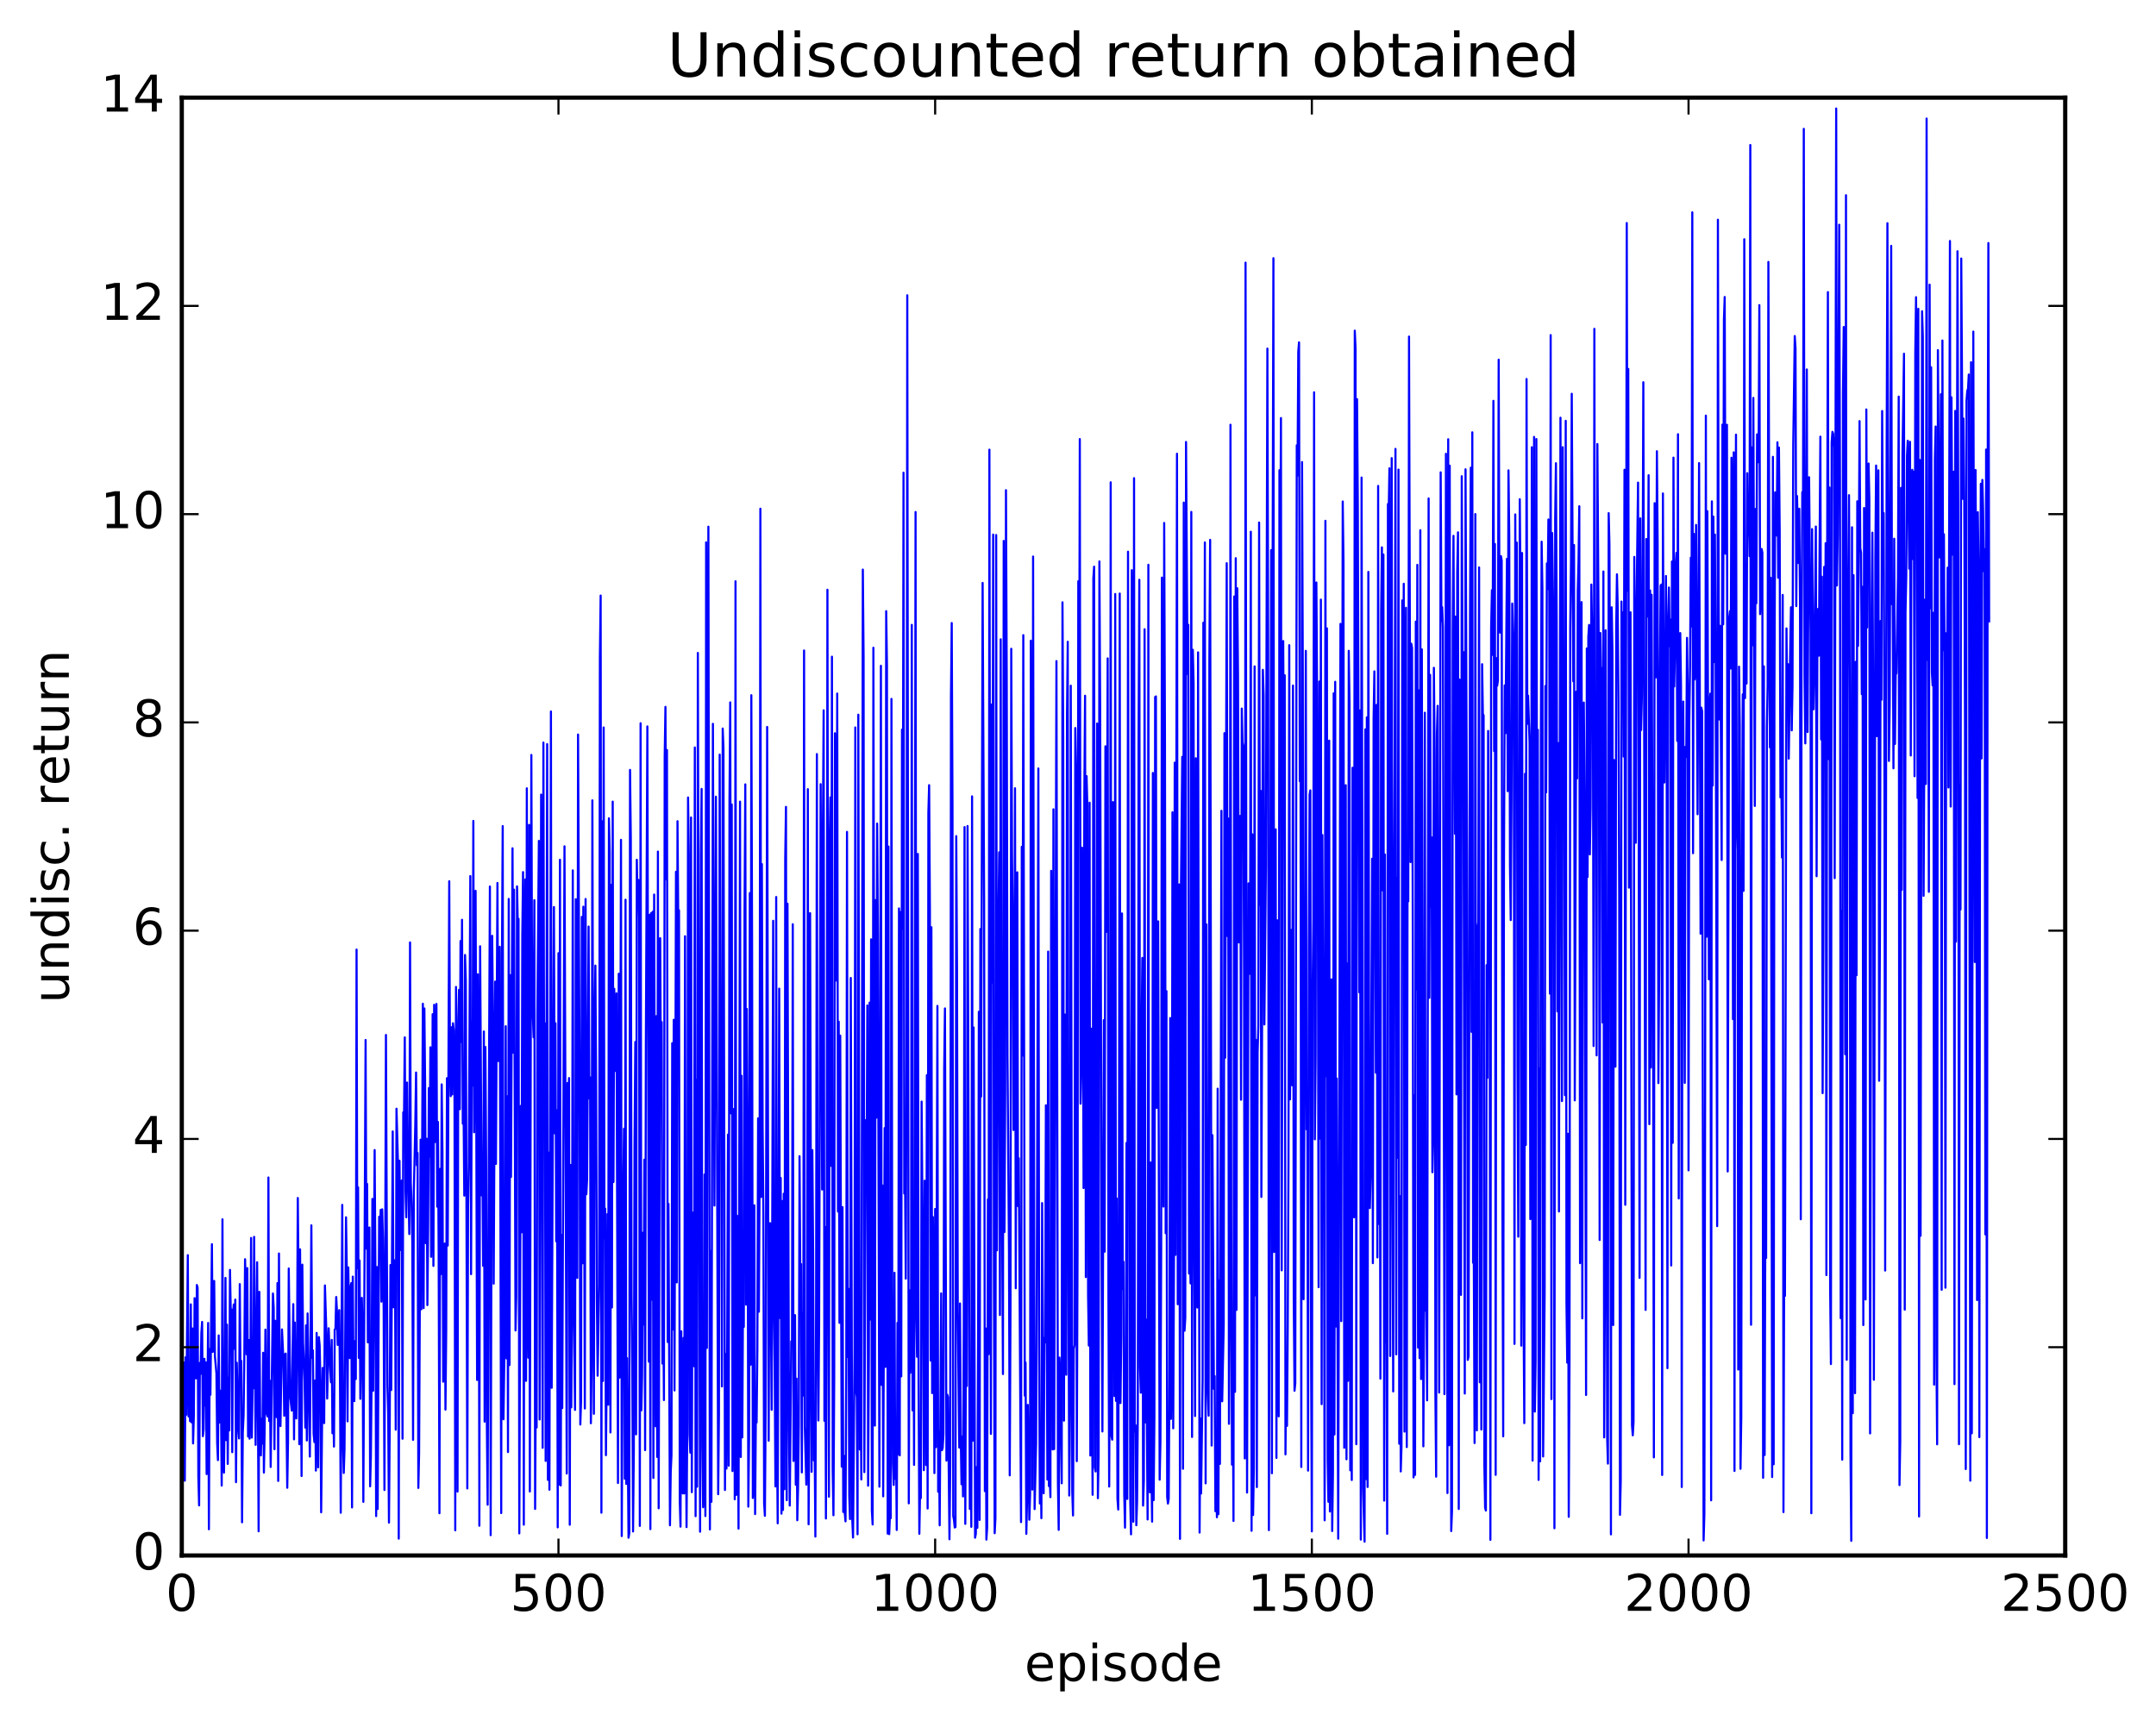 <?xml version="1.0" encoding="utf-8" standalone="no"?>
<!DOCTYPE svg PUBLIC "-//W3C//DTD SVG 1.1//EN"
  "http://www.w3.org/Graphics/SVG/1.1/DTD/svg11.dtd">
<!-- Created with matplotlib (http://matplotlib.org/) -->
<svg height="408pt" version="1.1" viewBox="0 0 511 408" width="511pt" xmlns="http://www.w3.org/2000/svg" xmlns:xlink="http://www.w3.org/1999/xlink">
 <defs>
  <style type="text/css">
*{stroke-linecap:butt;stroke-linejoin:round;stroke-miterlimit:100000;}
  </style>
 </defs>
 <g id="figure_1">
  <g id="patch_1">
   <path d="M 0 408.169 
L 511.954 408.169 
L 511.954 0 
L 0 0 
z
" style="fill:#ffffff;"/>
  </g>
  <g id="axes_1">
   <g id="patch_2">
    <path d="M 43.084 368.742 
L 489.484 368.742 
L 489.484 23.142 
L 43.084 23.142 
z
" style="fill:#ffffff;"/>
   </g>
   <g id="line2d_1">
    <path clip-path="url(#p8a134b186e)" d="M 43.084 329.442 
L 43.262 334.36 
L 43.441 335.906 
L 43.619 323.018 
L 43.798 351.016 
L 43.977 321.769 
L 44.155 335.385 
L 44.512 297.548 
L 44.691 335.79 
L 44.869 328.805 
L 45.048 336.916 
L 45.226 309.215 
L 45.405 337.178 
L 45.584 314.926 
L 45.762 342.181 
L 45.941 335.585 
L 46.119 307.75 
L 46.476 326.762 
L 46.655 304.624 
L 46.834 305.247 
L 47.012 350.047 
L 47.191 356.871 
L 47.369 323.091 
L 47.548 325.69 
L 47.726 315.979 
L 47.905 313.377 
L 48.083 340.456 
L 48.262 338.927 
L 48.441 322.116 
L 48.619 333.196 
L 48.798 322.962 
L 48.976 349.445 
L 49.333 313.619 
L 49.512 362.525 
L 49.69 319.789 
L 49.869 330.646 
L 50.226 294.948 
L 50.405 320.496 
L 50.583 319.654 
L 50.762 303.662 
L 50.94 321.496 
L 51.298 325.547 
L 51.476 342.08 
L 51.655 346.132 
L 51.833 316.577 
L 52.012 337.212 
L 52.19 329.648 
L 52.369 331.229 
L 52.547 352.171 
L 52.726 289.051 
L 52.905 345.958 
L 53.083 349.106 
L 53.262 331.701 
L 53.44 302.939 
L 53.619 341.409 
L 53.797 314.014 
L 53.976 347.031 
L 54.154 326.593 
L 54.333 339.1 
L 54.512 301.046 
L 54.69 311.163 
L 54.869 310.44 
L 55.047 344.255 
L 55.226 311.776 
L 55.404 309.242 
L 55.583 319.746 
L 55.762 308.084 
L 55.94 351.365 
L 56.119 323.056 
L 56.476 338.765 
L 56.654 340.995 
L 56.833 304.417 
L 57.011 328.343 
L 57.19 322.613 
L 57.369 360.877 
L 57.547 339.521 
L 57.726 335.631 
L 57.904 322.302 
L 58.083 298.515 
L 58.261 305.693 
L 58.44 321.059 
L 58.618 300.623 
L 58.797 340.546 
L 58.976 317.664 
L 59.154 341.055 
L 59.333 330.666 
L 59.511 293.476 
L 59.69 340.798 
L 59.868 328.478 
L 60.047 329.121 
L 60.226 293.214 
L 60.583 342.514 
L 60.94 299.235 
L 61.297 363.008 
L 61.475 306.25 
L 61.654 337.294 
L 61.833 345.01 
L 62.011 336.313 
L 62.19 342.233 
L 62.368 320.684 
L 62.547 349.097 
L 62.725 338.817 
L 62.904 315.206 
L 63.082 332.863 
L 63.261 335.243 
L 63.44 335.802 
L 63.618 279.137 
L 63.797 336.876 
L 63.975 327.307 
L 64.154 347.761 
L 64.69 306.633 
L 64.868 310.09 
L 65.047 343.551 
L 65.225 313.108 
L 65.582 335.951 
L 65.761 304.176 
L 65.939 351.071 
L 66.118 297.152 
L 66.297 329.205 
L 66.475 338.077 
L 66.832 315.155 
L 67.189 322.834 
L 67.368 335.625 
L 67.546 321.024 
L 67.725 320.88 
L 68.082 352.693 
L 68.261 341.699 
L 68.439 300.714 
L 68.796 331.235 
L 69.154 334.402 
L 69.511 309.157 
L 69.689 341.21 
L 69.868 313.528 
L 70.046 332.487 
L 70.225 336.254 
L 70.403 319.784 
L 70.582 283.998 
L 70.761 303.766 
L 70.939 342.364 
L 71.118 296.166 
L 71.475 349.907 
L 71.653 299.801 
L 71.832 318.256 
L 72.189 327.332 
L 72.368 338.434 
L 72.546 314.189 
L 72.725 341.48 
L 72.903 311.364 
L 73.439 345.298 
L 73.796 290.483 
L 73.975 321.878 
L 74.153 320.129 
L 74.332 339.857 
L 74.51 341.861 
L 74.689 327.26 
L 74.867 348.62 
L 75.046 315.986 
L 75.403 347.842 
L 75.582 316.972 
L 75.76 318.99 
L 75.939 327.502 
L 76.117 358.511 
L 76.474 324.274 
L 76.653 336.703 
L 76.832 337.361 
L 77.01 304.732 
L 77.367 316.234 
L 77.546 331.542 
L 77.903 314.879 
L 78.26 324.767 
L 78.439 327.677 
L 78.617 317.635 
L 78.796 339.769 
L 78.974 330.601 
L 79.153 342.924 
L 79.331 315.191 
L 79.51 315.043 
L 79.689 307.47 
L 79.867 311.012 
L 80.046 318.821 
L 80.403 310.571 
L 80.581 327.077 
L 80.76 358.608 
L 81.117 285.63 
L 81.296 341.848 
L 81.474 349.182 
L 81.653 343.539 
L 82.01 288.572 
L 82.188 300.423 
L 82.367 336.946 
L 82.546 300.465 
L 82.903 321.937 
L 83.081 305.056 
L 83.26 304.164 
L 83.438 357.355 
L 83.617 302.636 
L 83.795 328.22 
L 83.974 332.158 
L 84.153 317.92 
L 84.331 326.908 
L 84.51 225.104 
L 84.688 300.62 
L 84.867 281.477 
L 85.045 321.908 
L 85.224 298.811 
L 85.402 331.608 
L 85.76 307.68 
L 85.938 315.883 
L 86.117 356.029 
L 86.652 246.541 
L 86.831 296.015 
L 87.01 280.664 
L 87.188 318.223 
L 87.367 297.379 
L 87.545 290.989 
L 87.724 352.349 
L 87.902 345.087 
L 88.081 326.167 
L 88.259 284.222 
L 88.438 329.692 
L 88.795 272.629 
L 88.974 300.837 
L 89.152 359.409 
L 89.331 300.366 
L 89.509 357.722 
L 89.866 288.437 
L 90.045 293.879 
L 90.224 286.819 
L 90.402 308.567 
L 90.581 286.682 
L 90.759 293.48 
L 90.938 310.554 
L 91.116 353.222 
L 91.474 245.353 
L 91.831 328.348 
L 92.009 334.961 
L 92.188 360.961 
L 92.366 338.143 
L 92.545 299.893 
L 92.723 329.521 
L 93.081 268.221 
L 93.259 309.901 
L 93.438 298.744 
L 93.616 301.003 
L 93.795 338.917 
L 93.973 262.832 
L 94.33 275.99 
L 94.509 364.75 
L 94.688 275.169 
L 94.866 296.331 
L 95.045 292.938 
L 95.223 279.856 
L 95.402 341.063 
L 95.58 263.701 
L 95.759 264.786 
L 95.938 245.919 
L 96.116 282.339 
L 96.295 288.574 
L 96.473 256.627 
L 96.652 277.943 
L 96.83 282.563 
L 97.009 292.546 
L 97.187 223.413 
L 97.366 280.445 
L 97.545 285.301 
L 97.723 294.45 
L 97.902 341.334 
L 98.08 282.876 
L 98.437 266.216 
L 98.616 254.253 
L 98.794 276.242 
L 98.973 273.327 
L 99.152 352.73 
L 99.33 344.555 
L 99.687 270.176 
L 99.866 310.38 
L 100.223 237.95 
L 100.402 310.107 
L 100.58 239.066 
L 100.759 257.273 
L 100.937 294.716 
L 101.116 269.941 
L 101.294 309.388 
L 101.473 291.451 
L 101.651 257.929 
L 101.83 274.178 
L 102.009 248.267 
L 102.187 297.939 
L 102.366 286.285 
L 102.544 240.432 
L 102.723 300.096 
L 102.901 238.205 
L 103.08 270.755 
L 103.437 237.993 
L 103.616 286.044 
L 103.794 265.976 
L 103.973 297.592 
L 104.151 358.73 
L 104.33 277.09 
L 104.508 302.048 
L 104.687 257.065 
L 104.866 273.158 
L 105.044 327.545 
L 105.223 301.265 
L 105.401 294.81 
L 105.58 334.165 
L 105.758 315.343 
L 105.937 255.595 
L 106.115 295.271 
L 106.473 208.908 
L 106.651 251.998 
L 106.83 259.856 
L 107.008 243.521 
L 107.187 259.44 
L 107.365 242.573 
L 107.544 244.213 
L 107.722 258.93 
L 107.901 362.775 
L 108.08 233.972 
L 108.437 353.601 
L 108.615 242.028 
L 108.794 234.655 
L 108.972 262.947 
L 109.151 223.09 
L 109.33 247 
L 109.508 218.051 
L 109.687 266.386 
L 109.865 261.912 
L 110.044 283.438 
L 110.222 226.386 
L 110.401 232.49 
L 110.758 352.852 
L 110.937 286.15 
L 111.115 275.766 
L 111.472 207.678 
L 111.651 302.054 
L 111.829 242.208 
L 112.008 257.338 
L 112.186 194.605 
L 112.365 268.425 
L 112.544 249.081 
L 112.722 211.179 
L 113.079 327.136 
L 113.258 230.959 
L 113.436 258.817 
L 113.615 361.692 
L 113.794 224.326 
L 114.151 283.374 
L 114.329 273.495 
L 114.508 300.089 
L 114.686 244.528 
L 114.865 337.014 
L 115.043 248.209 
L 115.222 274.818 
L 115.401 338.387 
L 115.579 356.709 
L 115.936 246.931 
L 116.115 210.147 
L 116.293 363.926 
L 116.65 221.846 
L 116.829 240.543 
L 117.008 304.306 
L 117.365 232.703 
L 117.543 275.917 
L 117.9 209.315 
L 118.079 251.527 
L 118.258 227.108 
L 118.436 224.459 
L 118.793 358.688 
L 118.972 227.084 
L 119.15 195.828 
L 119.329 336.445 
L 119.686 310.875 
L 119.865 243.28 
L 120.043 322.037 
L 120.222 259.889 
L 120.4 344.227 
L 120.579 213.102 
L 120.757 323.601 
L 120.936 231.173 
L 121.114 279.007 
L 121.472 201.097 
L 121.65 249.552 
L 121.829 210.898 
L 122.186 315.405 
L 122.364 307.347 
L 122.543 210.126 
L 122.722 219.159 
L 122.9 217.83 
L 123.079 363.505 
L 123.436 262.173 
L 123.614 292.142 
L 123.793 221.934 
L 123.971 206.743 
L 124.15 361.442 
L 124.329 229.062 
L 124.507 208.478 
L 124.686 327.348 
L 124.864 186.877 
L 125.043 307.013 
L 125.221 321.856 
L 125.4 195.549 
L 125.578 353.571 
L 125.936 178.97 
L 126.114 238.339 
L 126.293 240.594 
L 126.471 245.907 
L 126.65 213.394 
L 126.828 357.706 
L 127.007 325.632 
L 127.186 338.402 
L 127.364 240.413 
L 127.721 199.336 
L 127.9 336.507 
L 128.257 188.365 
L 128.435 236.903 
L 128.614 343.213 
L 128.793 176.034 
L 128.971 261.296 
L 129.15 242.61 
L 129.328 346.329 
L 129.685 176.395 
L 129.864 350.82 
L 130.042 273.243 
L 130.221 353.158 
L 130.578 168.66 
L 130.757 328.994 
L 131.114 248.807 
L 131.292 215.02 
L 131.471 268.669 
L 131.65 242.569 
L 131.828 294.259 
L 132.007 263.204 
L 132.185 362.073 
L 132.364 225.963 
L 132.542 351.928 
L 132.721 203.818 
L 132.899 352.145 
L 133.078 292.765 
L 133.257 333.802 
L 133.792 200.624 
L 134.328 349.313 
L 134.506 256.734 
L 134.685 277.014 
L 134.864 255.568 
L 135.042 361.454 
L 135.221 276.158 
L 135.399 333.623 
L 135.578 310.024 
L 135.756 206.331 
L 135.935 304.453 
L 136.292 334.226 
L 136.471 213.167 
L 136.828 302.941 
L 137.006 174.126 
L 137.363 252.69 
L 137.542 337.7 
L 137.721 332.114 
L 137.899 217.362 
L 138.078 299.48 
L 138.256 214.94 
L 138.613 333.898 
L 138.792 213.117 
L 138.97 283.117 
L 139.149 279.539 
L 139.506 219.649 
L 139.685 260.412 
L 139.863 255.404 
L 140.042 337.393 
L 140.22 323.638 
L 140.399 189.733 
L 140.756 335.158 
L 140.935 243.146 
L 141.113 228.904 
L 141.292 257.27 
L 141.47 308.38 
L 141.649 326.121 
L 142.006 304.598 
L 142.185 155.862 
L 142.363 141.186 
L 142.542 358.604 
L 142.72 194.701 
L 142.899 327.381 
L 143.077 172.452 
L 143.256 293.586 
L 143.434 286.51 
L 143.613 344.964 
L 143.792 325.999 
L 143.97 287.812 
L 144.149 333.001 
L 144.327 193.988 
L 144.506 202.176 
L 144.684 339.579 
L 144.863 209.749 
L 145.042 309.944 
L 145.22 190.035 
L 145.399 280.204 
L 145.577 234.402 
L 145.934 253.895 
L 146.113 235.481 
L 146.47 351.563 
L 146.649 230.834 
L 146.827 326.584 
L 147.184 199.097 
L 147.363 364.142 
L 147.72 282.287 
L 147.898 267.582 
L 148.077 350.545 
L 148.256 213.294 
L 148.434 351.773 
L 148.613 321.959 
L 148.97 364.535 
L 149.148 363.435 
L 149.327 182.514 
L 149.506 198.647 
L 149.684 306.853 
L 149.863 324.115 
L 150.041 363.053 
L 150.22 343.886 
L 150.398 271.084 
L 150.577 247.013 
L 150.755 340.028 
L 150.934 203.822 
L 151.113 214.804 
L 151.291 208.586 
L 151.47 217.81 
L 151.648 361.731 
L 151.827 171.454 
L 152.005 334.344 
L 152.184 326.15 
L 152.362 292.238 
L 152.541 313.98 
L 152.72 274.9 
L 152.898 343.767 
L 153.077 247.58 
L 153.434 172.209 
L 153.791 322.797 
L 153.97 216.876 
L 154.148 362.495 
L 154.327 216.476 
L 154.505 308.117 
L 154.684 216.143 
L 154.862 350.348 
L 155.041 212.057 
L 155.398 338.119 
L 155.577 240.882 
L 155.755 345.376 
L 155.934 201.874 
L 156.112 357.555 
L 156.469 222.406 
L 156.648 256.272 
L 156.826 242.29 
L 157.005 323.254 
L 157.184 307.879 
L 157.362 331.899 
L 157.541 179.461 
L 157.719 167.567 
L 157.898 208.455 
L 158.076 177.805 
L 158.255 318.134 
L 158.434 285.401 
L 158.791 361.584 
L 158.969 348.937 
L 159.148 344.866 
L 159.326 247.299 
L 159.505 315.165 
L 159.683 241.752 
L 159.862 329.622 
L 160.219 206.667 
L 160.398 304.009 
L 160.576 194.678 
L 160.755 218.426 
L 160.933 215.808 
L 161.112 355.749 
L 161.29 361.906 
L 161.469 315.606 
L 161.826 354.037 
L 162.005 317.159 
L 162.183 354.034 
L 162.362 221.941 
L 162.54 331.073 
L 162.719 362.015 
L 162.898 336.783 
L 163.076 189.049 
L 163.255 202.529 
L 163.433 340.024 
L 163.612 344.365 
L 163.79 193.789 
L 163.969 353.732 
L 164.147 287.745 
L 164.326 287.433 
L 164.505 323.874 
L 164.683 177.197 
L 164.862 359.425 
L 165.04 255.995 
L 165.219 352.445 
L 165.397 154.783 
L 165.933 363.108 
L 166.112 202.349 
L 166.29 187.026 
L 166.469 342.571 
L 166.647 357.302 
L 166.826 354.636 
L 167.004 278.421 
L 167.183 359.394 
L 167.362 128.565 
L 167.54 319.544 
L 167.719 171.939 
L 167.897 124.853 
L 168.254 362.572 
L 168.433 296.568 
L 168.611 356.022 
L 168.969 171.59 
L 169.326 285.789 
L 169.683 188.864 
L 170.218 354.213 
L 170.397 335.423 
L 170.576 178.889 
L 170.754 251.923 
L 170.933 248.856 
L 171.111 328.678 
L 171.29 172.712 
L 171.468 177.316 
L 171.826 353.216 
L 172.004 321.004 
L 172.183 348.13 
L 172.361 318.049 
L 172.54 268.971 
L 172.718 347.448 
L 172.897 189.788 
L 173.075 166.51 
L 173.254 263.932 
L 173.433 190.711 
L 173.611 348.726 
L 173.79 335.182 
L 173.968 262.903 
L 174.147 355.414 
L 174.325 137.804 
L 174.504 354.385 
L 174.682 288.184 
L 175.04 362.379 
L 175.397 190.04 
L 175.575 345.392 
L 175.754 255.034 
L 175.932 340.749 
L 176.111 305.58 
L 176.29 314.552 
L 176.468 216.152 
L 176.647 185.941 
L 176.825 309.281 
L 177.004 239.172 
L 177.182 268.657 
L 177.361 357.166 
L 177.539 341.081 
L 177.718 211.711 
L 177.897 323.521 
L 178.075 164.81 
L 178.254 224.029 
L 178.432 355.108 
L 178.611 349.343 
L 178.789 285.721 
L 178.968 358.931 
L 179.146 336.139 
L 179.325 337.22 
L 179.504 319.936 
L 179.682 265.11 
L 179.861 310.963 
L 180.039 277.853 
L 180.218 120.599 
L 180.396 283.758 
L 180.575 204.845 
L 180.754 267.282 
L 180.932 288.084 
L 181.111 356.373 
L 181.289 359.335 
L 181.468 333.493 
L 181.825 172.332 
L 182.182 341.529 
L 182.361 294.739 
L 182.539 289.962 
L 182.896 334.206 
L 183.253 218.288 
L 183.432 310.599 
L 183.61 324.23 
L 183.789 352.375 
L 183.968 212.643 
L 184.146 340.754 
L 184.325 361.114 
L 184.682 234.369 
L 184.86 312.449 
L 185.039 279.259 
L 185.218 358.83 
L 185.396 284.716 
L 185.575 357.955 
L 185.753 282.991 
L 185.932 353.031 
L 186.11 203.58 
L 186.289 191.276 
L 186.467 355.635 
L 186.646 214.219 
L 187.003 338.711 
L 187.182 356.908 
L 187.539 317.976 
L 187.717 318.297 
L 187.896 219.103 
L 188.074 346.34 
L 188.253 318.799 
L 188.432 311.765 
L 188.61 351.977 
L 188.789 326.82 
L 188.967 360.393 
L 189.146 352.866 
L 189.324 338.042 
L 189.503 274.093 
L 189.682 303.689 
L 189.86 299.656 
L 190.039 349.047 
L 190.217 311.307 
L 190.396 330.826 
L 190.574 154.205 
L 190.753 338.207 
L 191.11 351.951 
L 191.289 338.2 
L 191.467 187.082 
L 191.646 361.347 
L 191.824 333.059 
L 192.003 216.474 
L 192.36 348.906 
L 192.538 272.651 
L 192.717 296.691 
L 192.896 346.216 
L 193.074 340.956 
L 193.253 364.262 
L 193.431 308.08 
L 193.61 178.762 
L 193.788 310.525 
L 193.967 336.741 
L 194.146 313.628 
L 194.503 185.898 
L 194.86 281.983 
L 195.038 195.979 
L 195.217 168.387 
L 195.395 336.817 
L 195.574 290.875 
L 195.753 359.972 
L 195.931 303.795 
L 196.11 139.802 
L 196.467 354.806 
L 196.645 201.095 
L 196.824 189.034 
L 197.002 276.384 
L 197.181 155.677 
L 197.36 348.39 
L 197.538 359.211 
L 197.717 326.644 
L 197.895 173.823 
L 198.074 232.458 
L 198.252 231.816 
L 198.431 164.412 
L 198.61 287.209 
L 198.788 242.208 
L 198.967 313.592 
L 199.145 245.499 
L 199.502 347.688 
L 199.681 286.161 
L 199.859 358.426 
L 200.038 345.139 
L 200.217 358.581 
L 200.395 360.652 
L 200.574 325.595 
L 200.752 197.205 
L 200.931 321.682 
L 201.109 305.532 
L 201.288 354.583 
L 201.466 360.119 
L 201.645 231.838 
L 202.002 360.225 
L 202.181 364.484 
L 202.538 320.4 
L 202.716 172.449 
L 202.895 329.7 
L 203.074 331.272 
L 203.252 363.717 
L 203.431 169.423 
L 203.788 343.627 
L 203.966 323.843 
L 204.145 350.718 
L 204.502 135.028 
L 204.681 155.783 
L 204.859 348.986 
L 205.216 265.535 
L 205.395 279.052 
L 205.573 238.346 
L 205.752 352.199 
L 205.93 321.964 
L 206.109 237.679 
L 206.288 312.807 
L 206.466 222.687 
L 206.645 358.071 
L 206.823 361.397 
L 207.002 153.549 
L 207.359 337.951 
L 207.538 213.371 
L 207.716 264.961 
L 207.895 195.235 
L 208.073 221.697 
L 208.43 352.432 
L 208.787 157.829 
L 208.966 328.322 
L 209.145 281.017 
L 209.323 354.727 
L 209.68 267.421 
L 209.859 324.041 
L 210.037 144.88 
L 210.216 157.529 
L 210.394 363.556 
L 210.573 200.685 
L 210.752 363.681 
L 210.93 359.039 
L 211.109 359.906 
L 211.287 165.684 
L 211.466 305.412 
L 211.644 346.842 
L 211.823 352.022 
L 212.002 301.714 
L 212.18 350.582 
L 212.359 340.853 
L 212.537 362.691 
L 212.716 313.596 
L 212.894 344.733 
L 213.073 215.351 
L 213.251 345.007 
L 213.43 216.197 
L 213.609 326.287 
L 213.787 172.979 
L 213.966 220.178 
L 214.144 112.059 
L 214.323 282.923 
L 214.501 278.15 
L 214.68 303.108 
L 214.858 250.028 
L 215.037 69.998 
L 215.394 356.383 
L 215.573 305.895 
L 215.751 325.447 
L 215.93 317.966 
L 216.108 148.131 
L 216.287 334.355 
L 216.466 285.481 
L 216.644 347.274 
L 217.001 121.376 
L 217.18 311.683 
L 217.358 321.636 
L 217.537 202.442 
L 217.715 327.187 
L 217.894 363.604 
L 218.073 353.245 
L 218.251 355.141 
L 218.43 261.146 
L 218.787 307.962 
L 218.965 348.519 
L 219.144 279.899 
L 219.322 300.269 
L 219.501 347.302 
L 219.68 254.884 
L 219.858 357.601 
L 220.037 192.691 
L 220.215 186.134 
L 220.394 215.528 
L 220.572 322.538 
L 220.751 219.809 
L 220.93 330.245 
L 221.108 288.526 
L 221.287 307.544 
L 221.465 349.215 
L 221.644 286.605 
L 221.822 343.059 
L 222.179 238.465 
L 222.358 353.639 
L 222.537 339.393 
L 222.715 361.596 
L 223.072 306.601 
L 223.251 343.793 
L 223.429 343.245 
L 223.608 340.019 
L 223.786 253.342 
L 223.965 239.061 
L 224.322 346.251 
L 224.501 330.626 
L 224.679 331.156 
L 225.036 364.904 
L 225.215 347.303 
L 225.394 165.092 
L 225.572 147.692 
L 225.751 191.478 
L 225.929 359.362 
L 226.108 360.332 
L 226.286 362.114 
L 226.465 361.979 
L 226.643 198.217 
L 226.822 229.227 
L 227.001 310.606 
L 227.358 343.156 
L 227.536 309 
L 227.715 340.636 
L 227.893 351.862 
L 228.072 340.531 
L 228.25 354.744 
L 228.429 313.909 
L 228.608 196.07 
L 228.786 361.252 
L 228.965 309.748 
L 229.143 328.569 
L 229.322 195.82 
L 229.858 357.718 
L 230.036 327.011 
L 230.215 361.955 
L 230.393 188.783 
L 230.572 341.537 
L 230.75 243.572 
L 231.107 364.528 
L 231.286 363.593 
L 231.465 347.789 
L 231.643 362.186 
L 231.822 317.822 
L 232 239.85 
L 232.179 360.317 
L 232.357 220.223 
L 232.536 259.95 
L 232.893 138.189 
L 233.25 213.578 
L 233.429 353.486 
L 233.607 314.918 
L 233.786 364.983 
L 233.964 362.137 
L 234.143 284.331 
L 234.322 321.023 
L 234.5 106.599 
L 234.857 339.92 
L 235.036 167.012 
L 235.214 232.935 
L 235.393 126.727 
L 235.571 300.561 
L 235.75 363.459 
L 235.929 359.896 
L 236.107 126.832 
L 236.286 296.408 
L 236.643 218.503 
L 236.821 202.042 
L 237 311.735 
L 237.178 151.555 
L 237.357 260.925 
L 237.714 325.731 
L 237.893 128.228 
L 238.071 292.07 
L 238.25 258.494 
L 238.428 116.201 
L 238.607 160.486 
L 238.786 250.536 
L 239.143 296.738 
L 239.321 349.748 
L 239.5 309.73 
L 239.678 153.8 
L 239.857 202.012 
L 240.035 218.797 
L 240.214 267.88 
L 240.393 249.874 
L 240.571 186.867 
L 240.75 305.384 
L 240.928 217.376 
L 241.107 206.792 
L 241.285 285.936 
L 241.464 274.57 
L 242 360.834 
L 242.178 200.747 
L 242.357 250.238 
L 242.535 150.567 
L 242.892 330.865 
L 243.071 323.011 
L 243.25 363.615 
L 243.428 355.495 
L 243.607 333.049 
L 243.964 360.263 
L 244.142 354.198 
L 244.321 151.881 
L 244.499 227.875 
L 244.678 353.121 
L 244.857 131.94 
L 245.214 357.744 
L 245.571 342.097 
L 245.749 301.485 
L 246.106 182.174 
L 246.285 319.019 
L 246.464 356.414 
L 246.642 342.61 
L 246.821 359.902 
L 246.999 285.204 
L 247.356 354 
L 247.535 317.153 
L 247.714 318.237 
L 247.892 262.022 
L 248.249 350.749 
L 248.428 225.586 
L 248.606 352.285 
L 248.785 349.869 
L 248.963 354.914 
L 249.142 206.44 
L 249.321 226.76 
L 249.499 343.602 
L 249.678 191.854 
L 249.856 343.519 
L 250.392 156.72 
L 250.749 351.793 
L 250.928 362.673 
L 251.106 321.833 
L 251.285 325.8 
L 251.642 351.629 
L 251.82 142.787 
L 251.999 175.239 
L 252.178 336.78 
L 252.356 240.499 
L 252.535 313.905 
L 252.713 325.901 
L 252.892 169.557 
L 253.07 152.137 
L 253.249 304.358 
L 253.427 354.533 
L 253.606 334.778 
L 253.785 162.545 
L 254.142 353.562 
L 254.32 359.258 
L 254.499 319.76 
L 254.677 318.85 
L 254.856 172.59 
L 255.034 182.047 
L 255.213 346.379 
L 255.392 296.424 
L 255.57 137.789 
L 255.749 187.888 
L 255.927 104.09 
L 256.106 261.642 
L 256.284 253.061 
L 256.463 200.946 
L 256.642 222.399 
L 256.82 281.64 
L 256.999 188.767 
L 257.177 164.932 
L 257.356 302.745 
L 257.534 183.992 
L 257.713 190.974 
L 257.891 307.035 
L 258.07 318.978 
L 258.249 190.282 
L 258.427 345.042 
L 258.606 243.844 
L 258.784 325.051 
L 258.963 354.355 
L 259.141 137.058 
L 259.32 134.326 
L 259.498 347.845 
L 259.677 348.826 
L 260.034 171.515 
L 260.213 355.165 
L 260.391 344.797 
L 260.57 133.093 
L 260.748 167.175 
L 261.106 300.638 
L 261.284 339.343 
L 261.641 241.815 
L 261.82 296.726 
L 261.998 176.925 
L 262.177 220.92 
L 262.355 208.14 
L 262.534 156.082 
L 262.713 306.899 
L 262.891 352.402 
L 263.07 302.431 
L 263.248 114.341 
L 263.427 340.35 
L 263.605 341.286 
L 263.784 190.149 
L 264.141 330.951 
L 264.32 140.81 
L 264.498 332.092 
L 264.677 284.113 
L 264.855 355.303 
L 265.034 357.85 
L 265.212 282.908 
L 265.391 140.704 
L 265.57 332.612 
L 265.748 316.5 
L 265.927 216.547 
L 266.105 305.613 
L 266.284 299.145 
L 266.462 354.198 
L 266.641 362.143 
L 266.819 335.767 
L 266.998 270.947 
L 267.177 355.343 
L 267.355 130.785 
L 267.534 233.341 
L 267.712 270.938 
L 267.891 355.826 
L 268.069 363.729 
L 268.248 135.171 
L 268.426 153.287 
L 268.605 360.74 
L 268.784 113.352 
L 268.962 339.403 
L 269.141 337.879 
L 269.319 361.576 
L 269.498 356.18 
L 269.676 335.609 
L 269.855 174.879 
L 270.034 137.448 
L 270.212 324.079 
L 270.391 330.161 
L 270.569 244.902 
L 270.748 227.092 
L 270.926 356.916 
L 271.105 350.907 
L 271.283 149.171 
L 271.462 337.193 
L 271.641 312.818 
L 271.998 360.202 
L 272.176 133.884 
L 272.355 345.278 
L 272.533 353.781 
L 272.712 275.586 
L 272.89 347.073 
L 273.069 360.728 
L 273.248 183.243 
L 273.426 355.625 
L 273.605 335.741 
L 273.783 165.235 
L 273.962 165.093 
L 274.14 262.647 
L 274.498 218.415 
L 274.855 350.774 
L 275.033 341.966 
L 275.212 296.45 
L 275.39 136.923 
L 275.569 266.387 
L 275.747 286.03 
L 275.926 123.971 
L 276.105 173.912 
L 276.283 292.351 
L 276.462 234.954 
L 276.64 354.878 
L 276.819 356.433 
L 276.997 355.311 
L 277.176 325.054 
L 277.354 241.342 
L 277.533 336.359 
L 277.712 321.754 
L 277.89 192.563 
L 278.069 338.598 
L 278.247 298.707 
L 278.426 180.799 
L 278.604 297.472 
L 278.962 107.564 
L 279.14 309.184 
L 279.319 296.188 
L 279.497 209.666 
L 279.676 364.81 
L 279.854 215.372 
L 280.211 179.421 
L 280.39 348.191 
L 280.569 119.145 
L 280.747 315.468 
L 280.926 312.372 
L 281.104 104.774 
L 281.461 159.798 
L 281.64 148.117 
L 281.818 301.907 
L 281.997 294.294 
L 282.176 304.243 
L 282.354 121.357 
L 282.533 340.647 
L 282.711 154.035 
L 282.89 161.994 
L 283.068 297.473 
L 283.247 335.686 
L 283.426 179.756 
L 283.783 309.952 
L 283.961 154.643 
L 284.318 363.314 
L 284.497 336.262 
L 284.675 354.046 
L 285.033 327.022 
L 285.211 147.624 
L 285.39 222.378 
L 285.568 128.583 
L 285.747 351.645 
L 285.925 219.151 
L 286.104 303.447 
L 286.282 330.36 
L 286.461 335.601 
L 286.64 156.477 
L 286.818 127.978 
L 287.175 342.684 
L 287.354 269.105 
L 287.711 329.26 
L 287.89 326.22 
L 288.068 358.247 
L 288.247 347.867 
L 288.425 359.679 
L 288.604 258.088 
L 288.782 358.951 
L 288.961 303.533 
L 289.139 347.031 
L 289.497 192.212 
L 289.675 332.196 
L 290.032 314.16 
L 290.211 173.807 
L 290.389 250.729 
L 290.746 133.508 
L 290.925 221.903 
L 291.104 194.033 
L 291.282 337.535 
L 291.461 306.608 
L 291.639 100.693 
L 291.818 289.02 
L 291.996 347.213 
L 292.175 326.205 
L 292.354 360.554 
L 292.532 141.395 
L 292.711 329.955 
L 292.889 132.326 
L 293.068 310.528 
L 293.246 139.451 
L 293.425 160.283 
L 293.603 223.405 
L 293.782 216.929 
L 293.961 193.421 
L 294.139 260.706 
L 294.318 167.971 
L 294.496 176.019 
L 294.675 176.922 
L 294.853 229.82 
L 295.032 345.736 
L 295.21 62.26 
L 295.568 353.831 
L 295.925 209.418 
L 296.103 215.846 
L 296.282 230.867 
L 296.46 126.051 
L 296.639 362.89 
L 296.818 197.794 
L 296.996 359.146 
L 297.175 348.073 
L 297.353 157.968 
L 297.532 307.071 
L 297.71 246.536 
L 297.889 352.526 
L 298.067 249.445 
L 298.246 243.26 
L 298.425 123.87 
L 298.603 214.504 
L 298.782 187.489 
L 298.96 283.751 
L 299.139 240.805 
L 299.317 158.791 
L 299.496 164.876 
L 299.674 242.858 
L 300.032 205.561 
L 300.389 82.64 
L 300.567 151.8 
L 300.746 362.732 
L 301.282 130.409 
L 301.46 349.247 
L 301.639 130.776 
L 301.817 61.209 
L 301.996 296.801 
L 302.353 196.606 
L 302.531 345.614 
L 302.71 218.17 
L 302.889 323.669 
L 303.067 335.758 
L 303.246 111.469 
L 303.424 139.426 
L 303.603 99.103 
L 303.781 301.152 
L 304.138 151.968 
L 304.317 188.072 
L 304.496 160.084 
L 304.674 344.772 
L 304.853 324.322 
L 305.031 338.02 
L 305.21 314.292 
L 305.388 275.414 
L 305.567 152.953 
L 305.746 260.622 
L 306.103 220.438 
L 306.281 257.303 
L 306.46 162.514 
L 306.638 308.354 
L 306.817 329.693 
L 306.995 327.953 
L 307.353 105.562 
L 307.531 112.738 
L 307.71 83.404 
L 307.888 81.156 
L 308.067 185.174 
L 308.245 176.457 
L 308.424 347.766 
L 308.602 109.533 
L 308.781 160.17 
L 308.96 307.991 
L 309.317 225.64 
L 309.495 154.296 
L 309.674 267.745 
L 309.852 259.21 
L 310.031 348.625 
L 310.21 225.006 
L 310.388 188.376 
L 310.567 187.367 
L 310.745 320.902 
L 310.924 363.032 
L 311.102 234.686 
L 311.281 218.115 
L 311.459 93.003 
L 311.638 270.093 
L 311.817 251.255 
L 311.995 138.085 
L 312.174 164.876 
L 312.352 213.671 
L 312.531 305.141 
L 312.709 161.569 
L 312.888 269.903 
L 313.066 142.15 
L 313.245 332.867 
L 313.424 197.961 
L 313.781 275.883 
L 313.959 360.404 
L 314.138 123.466 
L 314.316 255.136 
L 314.495 148.955 
L 314.674 346.046 
L 314.852 356.023 
L 315.031 175.571 
L 315.209 358.31 
L 315.388 320.948 
L 315.566 232.17 
L 315.745 362.95 
L 315.923 349.296 
L 316.102 164.355 
L 316.281 340.066 
L 316.459 161.626 
L 316.638 314.476 
L 316.816 255.666 
L 317.173 364.765 
L 317.709 147.9 
L 317.888 313.186 
L 318.245 118.888 
L 318.423 133.381 
L 318.602 343.208 
L 318.78 301.156 
L 318.959 186.146 
L 319.138 345.941 
L 319.316 228.392 
L 319.495 327.339 
L 319.673 154.284 
L 319.852 166.651 
L 320.03 348.559 
L 320.209 319.71 
L 320.387 350.85 
L 320.566 182.004 
L 320.745 211.561 
L 320.923 288.574 
L 321.102 78.384 
L 321.28 82.605 
L 321.459 342.362 
L 321.637 94.62 
L 321.816 119.224 
L 322.173 235.235 
L 322.352 168.417 
L 322.53 364.977 
L 322.709 113.202 
L 322.887 199.433 
L 323.066 352.807 
L 323.423 365.466 
L 323.602 172.899 
L 323.78 350.631 
L 323.959 170.057 
L 324.137 352.508 
L 324.316 135.583 
L 324.494 249.684 
L 324.673 286.389 
L 324.851 278.855 
L 325.209 203.572 
L 325.387 299.446 
L 325.566 170.15 
L 325.744 159.154 
L 326.101 254.286 
L 326.28 167.1 
L 326.458 298.089 
L 326.637 115.196 
L 326.816 290.137 
L 326.994 236.268 
L 327.173 326.827 
L 327.351 144.834 
L 327.53 129.757 
L 327.708 211.078 
L 327.887 131.454 
L 328.066 355.737 
L 328.244 202.571 
L 328.423 318.138 
L 328.601 310.879 
L 328.78 363.612 
L 328.958 119.482 
L 329.137 121.902 
L 329.315 111.016 
L 329.494 321.459 
L 329.851 108.603 
L 330.03 276.825 
L 330.208 329.854 
L 330.387 214.155 
L 330.565 178.162 
L 330.744 106.415 
L 330.922 321.068 
L 331.101 208.123 
L 331.28 274.447 
L 331.458 111.316 
L 331.637 342.25 
L 331.815 283.545 
L 331.994 348.819 
L 332.172 342.795 
L 332.351 142.333 
L 332.53 208.814 
L 332.708 138.387 
L 332.887 339.38 
L 333.065 164.206 
L 333.244 144.073 
L 333.422 343.042 
L 333.601 212.455 
L 333.779 213.665 
L 333.958 79.785 
L 334.315 204.359 
L 334.494 152.597 
L 334.672 153.587 
L 334.851 221.77 
L 335.029 350.234 
L 335.208 259.652 
L 335.386 349.641 
L 335.565 147.358 
L 335.744 234.535 
L 335.922 133.908 
L 336.101 319.463 
L 336.279 163.654 
L 336.458 321.962 
L 336.636 125.69 
L 336.815 326.926 
L 336.994 153.935 
L 337.351 342.866 
L 337.529 310.235 
L 337.708 168.959 
L 337.886 310.697 
L 338.065 305.743 
L 338.243 331.969 
L 338.601 118.151 
L 338.779 236.533 
L 338.958 159.995 
L 339.136 214.928 
L 339.315 198.487 
L 339.493 277.892 
L 339.672 269.858 
L 339.85 158.31 
L 340.029 179.674 
L 340.208 330.11 
L 340.386 350.061 
L 340.565 174.058 
L 340.743 167.327 
L 341.1 330.127 
L 341.458 111.972 
L 341.636 147.218 
L 341.815 143.932 
L 341.993 148.779 
L 342.35 330.493 
L 342.529 247.283 
L 342.707 107.574 
L 342.886 188.464 
L 343.065 353.946 
L 343.243 104.128 
L 343.422 342.604 
L 343.6 110.393 
L 343.957 362.954 
L 344.136 358.297 
L 344.314 149.45 
L 344.493 127.019 
L 344.85 197.648 
L 345.029 146.179 
L 345.207 259.432 
L 345.386 135.675 
L 345.564 126.192 
L 345.743 357.719 
L 345.922 161.084 
L 346.1 269.401 
L 346.279 306.97 
L 346.457 112.897 
L 346.636 155.342 
L 346.814 154.551 
L 347.171 330.356 
L 347.35 111.254 
L 347.707 203.073 
L 347.886 322.373 
L 348.064 321.6 
L 348.421 145.967 
L 348.6 110.87 
L 348.778 244.615 
L 348.957 102.484 
L 349.136 299.346 
L 349.314 298.57 
L 349.493 342.085 
L 349.671 121.865 
L 349.85 299.078 
L 350.028 339.089 
L 350.207 219.879 
L 350.386 218.644 
L 350.564 134.517 
L 350.743 327.683 
L 350.921 257.832 
L 351.1 338.88 
L 351.278 157.457 
L 351.457 169.237 
L 351.635 169.609 
L 351.814 347.176 
L 351.993 357.421 
L 352.171 358.086 
L 352.35 228.797 
L 352.528 255.518 
L 352.707 173.278 
L 352.885 220.075 
L 353.064 218.336 
L 353.242 365.034 
L 353.421 148.895 
L 353.6 139.933 
L 353.778 155.234 
L 353.957 95.026 
L 354.135 178.041 
L 354.314 128.965 
L 354.492 349.628 
L 354.671 156.023 
L 354.85 162.559 
L 355.028 161.271 
L 355.207 85.271 
L 355.385 145.643 
L 355.564 149.979 
L 355.742 131.83 
L 355.921 132.902 
L 356.099 287.544 
L 356.278 340.496 
L 356.457 204.507 
L 356.635 162.484 
L 356.814 173.824 
L 357.171 132.482 
L 357.349 187.554 
L 357.528 111.503 
L 357.706 126.457 
L 357.885 205.315 
L 358.064 218.115 
L 358.242 190.303 
L 358.421 143.079 
L 358.599 149.983 
L 358.778 152.44 
L 358.956 318.588 
L 359.135 121.946 
L 359.314 159.587 
L 359.492 128.62 
L 359.671 252.547 
L 359.849 293.17 
L 360.206 118.34 
L 360.385 140.706 
L 360.563 318.998 
L 360.742 131.088 
L 360.921 283.164 
L 361.278 337.372 
L 361.456 183.449 
L 361.635 271.424 
L 361.813 89.846 
L 361.992 171.577 
L 362.17 164.91 
L 362.528 175.976 
L 362.706 288.995 
L 362.885 262.154 
L 363.063 106.018 
L 363.242 346.257 
L 363.599 103.583 
L 363.778 334.634 
L 363.956 322.74 
L 364.135 104.077 
L 364.313 216.702 
L 364.492 173.026 
L 364.67 350.828 
L 364.849 253.275 
L 365.027 346.425 
L 365.206 175.617 
L 365.385 128.418 
L 365.563 139.355 
L 365.742 345.276 
L 366.099 306.826 
L 366.277 162.612 
L 366.456 187.855 
L 366.634 133.566 
L 366.813 139.645 
L 366.992 123.152 
L 367.17 126.329 
L 367.349 235.541 
L 367.527 79.439 
L 367.706 331.667 
L 367.884 126.373 
L 368.242 154.358 
L 368.42 362.284 
L 368.599 122.887 
L 368.777 109.816 
L 368.956 147.718 
L 369.134 239.766 
L 369.313 176.15 
L 369.491 287.198 
L 369.849 99.024 
L 370.206 261.023 
L 370.384 106.009 
L 370.563 164.77 
L 370.741 177.806 
L 370.92 259.63 
L 371.098 99.758 
L 371.277 308.857 
L 371.456 323.031 
L 371.634 268.78 
L 371.813 359.581 
L 371.991 322.534 
L 372.17 148.781 
L 372.348 133.477 
L 372.527 93.346 
L 372.884 161.513 
L 373.063 129.204 
L 373.241 260.853 
L 373.598 163.971 
L 373.777 184.545 
L 373.955 139.979 
L 374.134 133.132 
L 374.313 120.003 
L 374.491 299.442 
L 374.848 142.742 
L 375.027 312.53 
L 375.205 190.909 
L 375.384 166.554 
L 375.562 187.744 
L 375.92 330.693 
L 376.098 153.724 
L 376.277 207.908 
L 376.455 150.939 
L 376.634 148.153 
L 376.812 202.542 
L 376.991 191.468 
L 377.17 138.576 
L 377.527 159.951 
L 377.705 247.963 
L 377.884 77.956 
L 378.062 187.921 
L 378.241 192.415 
L 378.419 250.185 
L 378.598 105.26 
L 378.955 158.917 
L 379.134 293.951 
L 379.312 150.069 
L 379.491 163.191 
L 379.669 158.396 
L 379.848 242.402 
L 380.026 135.476 
L 380.205 340.751 
L 380.384 306.118 
L 380.562 149.41 
L 380.919 340.696 
L 381.098 346.964 
L 381.276 121.646 
L 381.455 128.915 
L 381.634 181.033 
L 381.812 363.735 
L 381.991 143.965 
L 382.169 154.255 
L 382.348 314.118 
L 382.526 180.17 
L 382.705 188.474 
L 382.883 252.871 
L 383.062 148.74 
L 383.241 136.15 
L 383.419 144.022 
L 383.598 166.054 
L 383.776 213.15 
L 383.955 359.113 
L 384.133 351.113 
L 384.312 142.608 
L 384.49 160.357 
L 384.669 145.16 
L 384.848 179.354 
L 385.026 111.364 
L 385.205 285.602 
L 385.562 52.873 
L 385.74 140.048 
L 385.919 87.461 
L 386.098 210.426 
L 386.276 157.049 
L 386.455 145.146 
L 386.812 337.908 
L 386.99 340.257 
L 387.169 337.065 
L 387.347 132.028 
L 387.705 199.791 
L 387.883 143.323 
L 388.24 114.408 
L 388.597 302.932 
L 388.776 122.879 
L 388.954 173.067 
L 389.133 165.706 
L 389.312 144.531 
L 389.49 90.617 
L 390.026 310.528 
L 390.204 127.779 
L 390.383 142.379 
L 390.562 146.163 
L 390.74 112.655 
L 390.919 266.498 
L 391.097 139.974 
L 391.276 253.06 
L 391.454 140.998 
L 391.811 246.292 
L 391.99 345.487 
L 392.169 119.279 
L 392.526 160.568 
L 392.704 106.963 
L 392.883 128.913 
L 393.061 256.755 
L 393.24 230.469 
L 393.418 160.15 
L 393.597 138.807 
L 393.776 138.567 
L 393.954 349.663 
L 394.133 116.983 
L 394.311 166.949 
L 394.49 185.487 
L 394.847 136.539 
L 395.026 173.739 
L 395.204 324.343 
L 395.383 146.559 
L 395.561 139.279 
L 395.74 153.173 
L 395.918 146.866 
L 396.097 299.997 
L 396.275 133.113 
L 396.454 270.918 
L 396.633 108.488 
L 396.811 162.735 
L 396.99 153.75 
L 397.168 134 
L 397.347 131.054 
L 397.525 175.636 
L 397.704 102.935 
L 397.882 284.098 
L 398.061 163.876 
L 398.24 150.075 
L 398.418 162.746 
L 398.597 352.516 
L 398.775 182.516 
L 398.954 166.32 
L 399.311 256.709 
L 399.49 177.017 
L 399.668 179.465 
L 399.847 151.219 
L 400.025 164.837 
L 400.204 277.443 
L 400.382 170.932 
L 400.561 158.127 
L 400.739 132.208 
L 400.918 148.507 
L 401.097 50.335 
L 401.275 202.259 
L 401.454 126.553 
L 401.632 161.082 
L 401.811 159.252 
L 401.989 124.442 
L 402.346 193.02 
L 402.704 109.782 
L 403.061 221.342 
L 403.239 167.754 
L 403.418 168.58 
L 403.775 365.165 
L 403.954 358.972 
L 404.132 260.03 
L 404.311 98.525 
L 404.489 222.072 
L 404.668 121.193 
L 405.025 232.164 
L 405.203 166.978 
L 405.382 164.438 
L 405.561 355.667 
L 405.739 118.854 
L 405.918 186.236 
L 406.096 122.47 
L 406.275 156.941 
L 406.453 126.728 
L 406.632 156.415 
L 406.989 290.671 
L 407.168 52.086 
L 407.346 142.65 
L 407.525 170.569 
L 407.703 148.37 
L 408.06 203.871 
L 408.239 100.674 
L 408.418 148 
L 408.596 75.814 
L 408.775 70.405 
L 408.953 131.252 
L 409.31 100.695 
L 409.489 277.706 
L 409.846 146.379 
L 410.025 144.888 
L 410.203 158.483 
L 410.382 108.506 
L 410.56 119.875 
L 410.739 241.594 
L 410.917 107.233 
L 411.096 348.704 
L 411.274 144.407 
L 411.453 103.048 
L 411.632 195.056 
L 411.81 201.574 
L 411.989 324.665 
L 412.167 158.033 
L 412.346 171.989 
L 412.524 348.2 
L 412.703 336.009 
L 412.882 204.517 
L 413.06 164.592 
L 413.239 211.189 
L 413.417 56.708 
L 413.596 165.483 
L 413.774 133.634 
L 413.953 162.039 
L 414.131 112.171 
L 414.31 126.988 
L 414.489 118.959 
L 414.667 131.844 
L 414.846 34.374 
L 415.024 314.047 
L 415.203 106.059 
L 415.381 152.971 
L 415.56 94.32 
L 415.917 191.051 
L 416.096 120.668 
L 416.274 143.026 
L 416.453 102.969 
L 416.631 109.602 
L 416.81 108.503 
L 416.988 72.338 
L 417.167 145.58 
L 417.346 141.168 
L 417.524 130.145 
L 417.703 131.011 
L 417.881 350.334 
L 418.06 157.969 
L 418.238 344.928 
L 418.417 286.173 
L 418.595 298.213 
L 418.774 172.367 
L 418.953 162.426 
L 419.131 62.091 
L 419.488 177.161 
L 419.667 136.975 
L 420.024 350.156 
L 420.202 108.302 
L 420.381 347.125 
L 420.56 164.442 
L 420.738 116.719 
L 420.917 118.629 
L 421.095 126.945 
L 421.274 104.856 
L 421.452 136.946 
L 421.631 106.097 
L 421.81 125.98 
L 421.988 189.036 
L 422.167 179.318 
L 422.345 203.273 
L 422.524 141.041 
L 422.702 358.46 
L 422.881 297.851 
L 423.059 307.207 
L 423.417 148.969 
L 423.595 167.736 
L 423.774 157.443 
L 423.952 179.835 
L 424.309 153.902 
L 424.488 143.966 
L 424.666 173.141 
L 424.845 162.646 
L 425.024 105.39 
L 425.381 79.665 
L 425.559 82.583 
L 425.738 143.675 
L 425.916 117.587 
L 426.274 133.47 
L 426.452 120.597 
L 426.631 143.425 
L 426.809 289.038 
L 426.988 156.628 
L 427.166 116.665 
L 427.345 117.672 
L 427.523 30.545 
L 427.702 159.923 
L 427.881 176.228 
L 428.238 87.589 
L 428.416 173.534 
L 428.773 113.133 
L 429.13 150.158 
L 429.309 358.732 
L 429.488 125.434 
L 429.845 168.13 
L 430.023 158.988 
L 430.38 124.826 
L 430.559 207.718 
L 430.738 155.915 
L 430.916 144.341 
L 431.095 155.434 
L 431.452 103.517 
L 431.63 175.278 
L 431.809 136.723 
L 431.987 259.142 
L 432.166 224.36 
L 432.345 134.401 
L 432.523 166.791 
L 432.702 128.767 
L 432.88 302.272 
L 433.059 132.064 
L 433.237 69.248 
L 433.416 179.966 
L 433.594 115.562 
L 433.773 305.314 
L 433.952 323.367 
L 434.13 104.821 
L 434.309 102.373 
L 434.487 102.828 
L 434.666 106.177 
L 434.844 208.171 
L 435.202 25.722 
L 435.38 138.799 
L 435.559 126.977 
L 435.916 53.279 
L 436.094 113.052 
L 436.273 312.495 
L 436.451 215.935 
L 436.63 346.026 
L 436.809 93.228 
L 436.987 77.505 
L 437.344 249.924 
L 437.523 46.278 
L 437.701 322.341 
L 437.88 158.058 
L 438.237 117.392 
L 438.416 164.337 
L 438.594 344.501 
L 438.773 365.271 
L 438.951 124.996 
L 439.13 335.013 
L 439.308 136.347 
L 439.666 330.266 
L 439.844 156.894 
L 440.023 231.18 
L 440.201 118.838 
L 440.38 153.122 
L 440.558 133.059 
L 440.737 99.826 
L 440.915 129.917 
L 441.094 131.026 
L 441.273 164.558 
L 441.451 139.108 
L 441.63 314.124 
L 441.808 120.428 
L 441.987 136.045 
L 442.165 308.049 
L 442.344 97.064 
L 442.522 148.755 
L 442.701 111.478 
L 442.88 109.883 
L 443.058 118.38 
L 443.237 339.804 
L 443.594 144.217 
L 443.772 126.268 
L 443.951 162.393 
L 444.13 327.093 
L 444.487 132.134 
L 444.665 110.364 
L 444.844 174.517 
L 445.201 111.494 
L 445.379 256.203 
L 445.558 223.763 
L 445.737 147.203 
L 445.915 165.885 
L 446.094 97.431 
L 446.272 129.658 
L 446.451 121.636 
L 446.629 174.958 
L 446.808 301.193 
L 447.165 106.303 
L 447.344 52.91 
L 447.701 180.381 
L 447.879 167.007 
L 448.236 58.29 
L 448.415 143.242 
L 448.594 141.2 
L 448.772 182.139 
L 448.951 127.706 
L 449.129 176.364 
L 449.308 159.962 
L 449.486 159.509 
L 449.843 136.757 
L 450.022 94.02 
L 450.201 352.057 
L 450.379 341.606 
L 450.558 115.657 
L 450.736 210.965 
L 450.915 107.837 
L 451.272 83.859 
L 451.45 310.465 
L 451.629 145.256 
L 451.808 136.705 
L 451.986 108.078 
L 452.165 104.48 
L 452.522 134.816 
L 452.7 104.737 
L 452.879 179.096 
L 453.058 115.92 
L 453.236 111.376 
L 453.415 132.531 
L 453.593 111.836 
L 453.772 184.018 
L 453.95 83.418 
L 454.129 70.452 
L 454.307 93.434 
L 454.486 189.159 
L 454.665 73.201 
L 454.843 359.491 
L 455.022 109.035 
L 455.2 292.953 
L 455.557 73.781 
L 455.736 79.863 
L 455.914 212.365 
L 456.272 142.134 
L 456.45 185.853 
L 456.629 28.104 
L 456.807 156.438 
L 456.986 130.245 
L 457.164 211.42 
L 457.343 67.478 
L 457.522 144.161 
L 457.7 87.066 
L 457.879 159.291 
L 458.057 162.485 
L 458.236 145.28 
L 458.414 328.245 
L 458.593 108.903 
L 458.771 101.109 
L 458.95 319.871 
L 459.129 342.388 
L 459.307 83.002 
L 459.664 132.141 
L 459.843 130.351 
L 460.021 93.458 
L 460.2 305.758 
L 460.378 80.719 
L 460.557 154.134 
L 460.736 126.662 
L 460.914 162.442 
L 461.093 305.261 
L 461.271 150.115 
L 461.45 163.114 
L 461.628 134.566 
L 461.807 186.679 
L 462.164 57.127 
L 462.343 191.198 
L 462.521 94.195 
L 462.7 123.83 
L 462.878 131.509 
L 463.057 111.818 
L 463.235 328.124 
L 463.414 97.408 
L 463.593 223.222 
L 463.95 59.563 
L 464.128 119.008 
L 464.307 342.365 
L 464.485 186.026 
L 464.664 215.604 
L 464.842 61.282 
L 465.2 118.253 
L 465.378 99.22 
L 465.557 118.041 
L 465.735 172.644 
L 465.914 348.258 
L 466.092 94.997 
L 466.271 92.621 
L 466.45 92.219 
L 466.628 88.785 
L 466.985 351.015 
L 467.164 85.872 
L 467.342 339.78 
L 467.699 78.611 
L 468.057 228.058 
L 468.235 111.418 
L 468.414 153.179 
L 468.592 308.193 
L 468.771 121.42 
L 468.949 134.807 
L 469.128 340.68 
L 469.306 166.1 
L 469.485 114.684 
L 469.664 179.793 
L 469.842 113.765 
L 470.021 120.758 
L 470.199 135.42 
L 470.378 130.181 
L 470.556 292.624 
L 470.735 106.568 
L 470.914 364.592 
L 471.092 119.177 
L 471.271 57.616 
L 471.449 147.294 
L 471.449 147.294 
" style="fill:none;stroke:#0000ff;stroke-linecap:square;stroke-width:0.5;"/>
   </g>
   <g id="patch_3">
    <path d="M 43.084 368.742 
L 43.084 23.142 
" style="fill:none;stroke:#000000;stroke-linecap:square;stroke-linejoin:miter;"/>
   </g>
   <g id="patch_4">
    <path d="M 489.484 368.742 
L 489.484 23.142 
" style="fill:none;stroke:#000000;stroke-linecap:square;stroke-linejoin:miter;"/>
   </g>
   <g id="patch_5">
    <path d="M 43.084 368.742 
L 489.484 368.742 
" style="fill:none;stroke:#000000;stroke-linecap:square;stroke-linejoin:miter;"/>
   </g>
   <g id="patch_6">
    <path d="M 43.084 23.142 
L 489.484 23.142 
" style="fill:none;stroke:#000000;stroke-linecap:square;stroke-linejoin:miter;"/>
   </g>
   <g id="matplotlib.axis_1">
    <g id="xtick_1">
     <g id="line2d_2">
      <defs>
       <path d="M 0 0 
L 0 -4 
" id="mdbeb30f96b" style="stroke:#000000;stroke-width:0.5;"/>
      </defs>
      <g>
       <use style="stroke:#000000;stroke-width:0.5;" x="43.084" xlink:href="#mdbeb30f96b" y="368.742"/>
      </g>
     </g>
     <g id="line2d_3">
      <defs>
       <path d="M 0 0 
L 0 4 
" id="m6df7f484c7" style="stroke:#000000;stroke-width:0.5;"/>
      </defs>
      <g>
       <use style="stroke:#000000;stroke-width:0.5;" x="43.084" xlink:href="#m6df7f484c7" y="23.142"/>
      </g>
     </g>
     <g id="text_1">
      <!-- 0 -->
      <defs>
       <path d="M 31.781 66.406 
Q 24.172 66.406 20.328 58.906 
Q 16.5 51.422 16.5 36.375 
Q 16.5 21.391 20.328 13.891 
Q 24.172 6.391 31.781 6.391 
Q 39.453 6.391 43.281 13.891 
Q 47.125 21.391 47.125 36.375 
Q 47.125 51.422 43.281 58.906 
Q 39.453 66.406 31.781 66.406 
M 31.781 74.219 
Q 44.047 74.219 50.516 64.516 
Q 56.984 54.828 56.984 36.375 
Q 56.984 17.969 50.516 8.266 
Q 44.047 -1.422 31.781 -1.422 
Q 19.531 -1.422 13.062 8.266 
Q 6.594 17.969 6.594 36.375 
Q 6.594 54.828 13.062 64.516 
Q 19.531 74.219 31.781 74.219 
" id="BitstreamVeraSans-Roman-30"/>
      </defs>
      <g transform="translate(39.266 381.86)scale(0.12 -0.12)">
       <use xlink:href="#BitstreamVeraSans-Roman-30"/>
      </g>
     </g>
    </g>
    <g id="xtick_2">
     <g id="line2d_4">
      <g>
       <use style="stroke:#000000;stroke-width:0.5;" x="132.364" xlink:href="#mdbeb30f96b" y="368.742"/>
      </g>
     </g>
     <g id="line2d_5">
      <g>
       <use style="stroke:#000000;stroke-width:0.5;" x="132.364" xlink:href="#m6df7f484c7" y="23.142"/>
      </g>
     </g>
     <g id="text_2">
      <!-- 500 -->
      <defs>
       <path d="M 10.797 72.906 
L 49.516 72.906 
L 49.516 64.594 
L 19.828 64.594 
L 19.828 46.734 
Q 21.969 47.469 24.109 47.828 
Q 26.266 48.188 28.422 48.188 
Q 40.625 48.188 47.75 41.5 
Q 54.891 34.812 54.891 23.391 
Q 54.891 11.625 47.562 5.094 
Q 40.234 -1.422 26.906 -1.422 
Q 22.312 -1.422 17.547 -0.641 
Q 12.797 0.141 7.719 1.703 
L 7.719 11.625 
Q 12.109 9.234 16.797 8.062 
Q 21.484 6.891 26.703 6.891 
Q 35.156 6.891 40.078 11.328 
Q 45.016 15.766 45.016 23.391 
Q 45.016 31 40.078 35.438 
Q 35.156 39.891 26.703 39.891 
Q 22.75 39.891 18.812 39.016 
Q 14.891 38.141 10.797 36.281 
z
" id="BitstreamVeraSans-Roman-35"/>
      </defs>
      <g transform="translate(120.911 381.86)scale(0.12 -0.12)">
       <use xlink:href="#BitstreamVeraSans-Roman-35"/>
       <use x="63.623" xlink:href="#BitstreamVeraSans-Roman-30"/>
       <use x="127.246" xlink:href="#BitstreamVeraSans-Roman-30"/>
      </g>
     </g>
    </g>
    <g id="xtick_3">
     <g id="line2d_6">
      <g>
       <use style="stroke:#000000;stroke-width:0.5;" x="221.644" xlink:href="#mdbeb30f96b" y="368.742"/>
      </g>
     </g>
     <g id="line2d_7">
      <g>
       <use style="stroke:#000000;stroke-width:0.5;" x="221.644" xlink:href="#m6df7f484c7" y="23.142"/>
      </g>
     </g>
     <g id="text_3">
      <!-- 1000 -->
      <defs>
       <path d="M 12.406 8.297 
L 28.516 8.297 
L 28.516 63.922 
L 10.984 60.406 
L 10.984 69.391 
L 28.422 72.906 
L 38.281 72.906 
L 38.281 8.297 
L 54.391 8.297 
L 54.391 0 
L 12.406 0 
z
" id="BitstreamVeraSans-Roman-31"/>
      </defs>
      <g transform="translate(206.374 381.86)scale(0.12 -0.12)">
       <use xlink:href="#BitstreamVeraSans-Roman-31"/>
       <use x="63.623" xlink:href="#BitstreamVeraSans-Roman-30"/>
       <use x="127.246" xlink:href="#BitstreamVeraSans-Roman-30"/>
       <use x="190.869" xlink:href="#BitstreamVeraSans-Roman-30"/>
      </g>
     </g>
    </g>
    <g id="xtick_4">
     <g id="line2d_8">
      <g>
       <use style="stroke:#000000;stroke-width:0.5;" x="310.924" xlink:href="#mdbeb30f96b" y="368.742"/>
      </g>
     </g>
     <g id="line2d_9">
      <g>
       <use style="stroke:#000000;stroke-width:0.5;" x="310.924" xlink:href="#m6df7f484c7" y="23.142"/>
      </g>
     </g>
     <g id="text_4">
      <!-- 1500 -->
      <g transform="translate(295.654 381.86)scale(0.12 -0.12)">
       <use xlink:href="#BitstreamVeraSans-Roman-31"/>
       <use x="63.623" xlink:href="#BitstreamVeraSans-Roman-35"/>
       <use x="127.246" xlink:href="#BitstreamVeraSans-Roman-30"/>
       <use x="190.869" xlink:href="#BitstreamVeraSans-Roman-30"/>
      </g>
     </g>
    </g>
    <g id="xtick_5">
     <g id="line2d_10">
      <g>
       <use style="stroke:#000000;stroke-width:0.5;" x="400.204" xlink:href="#mdbeb30f96b" y="368.742"/>
      </g>
     </g>
     <g id="line2d_11">
      <g>
       <use style="stroke:#000000;stroke-width:0.5;" x="400.204" xlink:href="#m6df7f484c7" y="23.142"/>
      </g>
     </g>
     <g id="text_5">
      <!-- 2000 -->
      <defs>
       <path d="M 19.188 8.297 
L 53.609 8.297 
L 53.609 0 
L 7.328 0 
L 7.328 8.297 
Q 12.938 14.109 22.625 23.891 
Q 32.328 33.688 34.812 36.531 
Q 39.547 41.844 41.422 45.531 
Q 43.312 49.219 43.312 52.781 
Q 43.312 58.594 39.234 62.25 
Q 35.156 65.922 28.609 65.922 
Q 23.969 65.922 18.812 64.312 
Q 13.672 62.703 7.812 59.422 
L 7.812 69.391 
Q 13.766 71.781 18.938 73 
Q 24.125 74.219 28.422 74.219 
Q 39.75 74.219 46.484 68.547 
Q 53.219 62.891 53.219 53.422 
Q 53.219 48.922 51.531 44.891 
Q 49.859 40.875 45.406 35.406 
Q 44.188 33.984 37.641 27.219 
Q 31.109 20.453 19.188 8.297 
" id="BitstreamVeraSans-Roman-32"/>
      </defs>
      <g transform="translate(384.934 381.86)scale(0.12 -0.12)">
       <use xlink:href="#BitstreamVeraSans-Roman-32"/>
       <use x="63.623" xlink:href="#BitstreamVeraSans-Roman-30"/>
       <use x="127.246" xlink:href="#BitstreamVeraSans-Roman-30"/>
       <use x="190.869" xlink:href="#BitstreamVeraSans-Roman-30"/>
      </g>
     </g>
    </g>
    <g id="xtick_6">
     <g id="line2d_12">
      <g>
       <use style="stroke:#000000;stroke-width:0.5;" x="489.484" xlink:href="#mdbeb30f96b" y="368.742"/>
      </g>
     </g>
     <g id="line2d_13">
      <g>
       <use style="stroke:#000000;stroke-width:0.5;" x="489.484" xlink:href="#m6df7f484c7" y="23.142"/>
      </g>
     </g>
     <g id="text_6">
      <!-- 2500 -->
      <g transform="translate(474.214 381.86)scale(0.12 -0.12)">
       <use xlink:href="#BitstreamVeraSans-Roman-32"/>
       <use x="63.623" xlink:href="#BitstreamVeraSans-Roman-35"/>
       <use x="127.246" xlink:href="#BitstreamVeraSans-Roman-30"/>
       <use x="190.869" xlink:href="#BitstreamVeraSans-Roman-30"/>
      </g>
     </g>
    </g>
    <g id="text_7">
     <!-- episode -->
     <defs>
      <path d="M 56.203 29.594 
L 56.203 25.203 
L 14.891 25.203 
Q 15.484 15.922 20.484 11.062 
Q 25.484 6.203 34.422 6.203 
Q 39.594 6.203 44.453 7.469 
Q 49.312 8.734 54.109 11.281 
L 54.109 2.781 
Q 49.266 0.734 44.188 -0.344 
Q 39.109 -1.422 33.891 -1.422 
Q 20.797 -1.422 13.156 6.188 
Q 5.516 13.812 5.516 26.812 
Q 5.516 40.234 12.766 48.109 
Q 20.016 56 32.328 56 
Q 43.359 56 49.781 48.891 
Q 56.203 41.797 56.203 29.594 
M 47.219 32.234 
Q 47.125 39.594 43.094 43.984 
Q 39.062 48.391 32.422 48.391 
Q 24.906 48.391 20.391 44.141 
Q 15.875 39.891 15.188 32.172 
z
" id="BitstreamVeraSans-Roman-65"/>
      <path d="M 18.109 8.203 
L 18.109 -20.797 
L 9.078 -20.797 
L 9.078 54.688 
L 18.109 54.688 
L 18.109 46.391 
Q 20.953 51.266 25.266 53.625 
Q 29.594 56 35.594 56 
Q 45.562 56 51.781 48.094 
Q 58.016 40.188 58.016 27.297 
Q 58.016 14.406 51.781 6.484 
Q 45.562 -1.422 35.594 -1.422 
Q 29.594 -1.422 25.266 0.953 
Q 20.953 3.328 18.109 8.203 
M 48.688 27.297 
Q 48.688 37.203 44.609 42.844 
Q 40.531 48.484 33.406 48.484 
Q 26.266 48.484 22.188 42.844 
Q 18.109 37.203 18.109 27.297 
Q 18.109 17.391 22.188 11.75 
Q 26.266 6.109 33.406 6.109 
Q 40.531 6.109 44.609 11.75 
Q 48.688 17.391 48.688 27.297 
" id="BitstreamVeraSans-Roman-70"/>
      <path d="M 45.406 46.391 
L 45.406 75.984 
L 54.391 75.984 
L 54.391 0 
L 45.406 0 
L 45.406 8.203 
Q 42.578 3.328 38.25 0.953 
Q 33.938 -1.422 27.875 -1.422 
Q 17.969 -1.422 11.734 6.484 
Q 5.516 14.406 5.516 27.297 
Q 5.516 40.188 11.734 48.094 
Q 17.969 56 27.875 56 
Q 33.938 56 38.25 53.625 
Q 42.578 51.266 45.406 46.391 
M 14.797 27.297 
Q 14.797 17.391 18.875 11.75 
Q 22.953 6.109 30.078 6.109 
Q 37.203 6.109 41.297 11.75 
Q 45.406 17.391 45.406 27.297 
Q 45.406 37.203 41.297 42.844 
Q 37.203 48.484 30.078 48.484 
Q 22.953 48.484 18.875 42.844 
Q 14.797 37.203 14.797 27.297 
" id="BitstreamVeraSans-Roman-64"/>
      <path d="M 9.422 54.688 
L 18.406 54.688 
L 18.406 0 
L 9.422 0 
z
M 9.422 75.984 
L 18.406 75.984 
L 18.406 64.594 
L 9.422 64.594 
z
" id="BitstreamVeraSans-Roman-69"/>
      <path d="M 30.609 48.391 
Q 23.391 48.391 19.188 42.75 
Q 14.984 37.109 14.984 27.297 
Q 14.984 17.484 19.156 11.844 
Q 23.344 6.203 30.609 6.203 
Q 37.797 6.203 41.984 11.859 
Q 46.188 17.531 46.188 27.297 
Q 46.188 37.016 41.984 42.703 
Q 37.797 48.391 30.609 48.391 
M 30.609 56 
Q 42.328 56 49.016 48.375 
Q 55.719 40.766 55.719 27.297 
Q 55.719 13.875 49.016 6.219 
Q 42.328 -1.422 30.609 -1.422 
Q 18.844 -1.422 12.172 6.219 
Q 5.516 13.875 5.516 27.297 
Q 5.516 40.766 12.172 48.375 
Q 18.844 56 30.609 56 
" id="BitstreamVeraSans-Roman-6f"/>
      <path d="M 44.281 53.078 
L 44.281 44.578 
Q 40.484 46.531 36.375 47.5 
Q 32.281 48.484 27.875 48.484 
Q 21.188 48.484 17.844 46.438 
Q 14.5 44.391 14.5 40.281 
Q 14.5 37.156 16.891 35.375 
Q 19.281 33.594 26.516 31.984 
L 29.594 31.297 
Q 39.156 29.25 43.188 25.516 
Q 47.219 21.781 47.219 15.094 
Q 47.219 7.469 41.188 3.016 
Q 35.156 -1.422 24.609 -1.422 
Q 20.219 -1.422 15.453 -0.562 
Q 10.688 0.297 5.422 2 
L 5.422 11.281 
Q 10.406 8.688 15.234 7.391 
Q 20.062 6.109 24.812 6.109 
Q 31.156 6.109 34.562 8.281 
Q 37.984 10.453 37.984 14.406 
Q 37.984 18.062 35.516 20.016 
Q 33.062 21.969 24.703 23.781 
L 21.578 24.516 
Q 13.234 26.266 9.516 29.906 
Q 5.812 33.547 5.812 39.891 
Q 5.812 47.609 11.281 51.797 
Q 16.75 56 26.812 56 
Q 31.781 56 36.172 55.266 
Q 40.578 54.547 44.281 53.078 
" id="BitstreamVeraSans-Roman-73"/>
     </defs>
     <g transform="translate(242.818 398.474)scale(0.12 -0.12)">
      <use xlink:href="#BitstreamVeraSans-Roman-65"/>
      <use x="61.523" xlink:href="#BitstreamVeraSans-Roman-70"/>
      <use x="125.0" xlink:href="#BitstreamVeraSans-Roman-69"/>
      <use x="152.783" xlink:href="#BitstreamVeraSans-Roman-73"/>
      <use x="204.883" xlink:href="#BitstreamVeraSans-Roman-6f"/>
      <use x="266.064" xlink:href="#BitstreamVeraSans-Roman-64"/>
      <use x="329.541" xlink:href="#BitstreamVeraSans-Roman-65"/>
     </g>
    </g>
   </g>
   <g id="matplotlib.axis_2">
    <g id="ytick_1">
     <g id="line2d_14">
      <defs>
       <path d="M 0 0 
L 4 0 
" id="m0455a04a70" style="stroke:#000000;stroke-width:0.5;"/>
      </defs>
      <g>
       <use style="stroke:#000000;stroke-width:0.5;" x="43.084" xlink:href="#m0455a04a70" y="368.742"/>
      </g>
     </g>
     <g id="line2d_15">
      <defs>
       <path d="M 0 0 
L -4 0 
" id="mba473f667a" style="stroke:#000000;stroke-width:0.5;"/>
      </defs>
      <g>
       <use style="stroke:#000000;stroke-width:0.5;" x="489.484" xlink:href="#mba473f667a" y="368.742"/>
      </g>
     </g>
     <g id="text_8">
      <!-- 0 -->
      <g transform="translate(31.449 372.053)scale(0.12 -0.12)">
       <use xlink:href="#BitstreamVeraSans-Roman-30"/>
      </g>
     </g>
    </g>
    <g id="ytick_2">
     <g id="line2d_16">
      <g>
       <use style="stroke:#000000;stroke-width:0.5;" x="43.084" xlink:href="#m0455a04a70" y="319.37"/>
      </g>
     </g>
     <g id="line2d_17">
      <g>
       <use style="stroke:#000000;stroke-width:0.5;" x="489.484" xlink:href="#mba473f667a" y="319.37"/>
      </g>
     </g>
     <g id="text_9">
      <!-- 2 -->
      <g transform="translate(31.449 322.682)scale(0.12 -0.12)">
       <use xlink:href="#BitstreamVeraSans-Roman-32"/>
      </g>
     </g>
    </g>
    <g id="ytick_3">
     <g id="line2d_18">
      <g>
       <use style="stroke:#000000;stroke-width:0.5;" x="43.084" xlink:href="#m0455a04a70" y="269.999"/>
      </g>
     </g>
     <g id="line2d_19">
      <g>
       <use style="stroke:#000000;stroke-width:0.5;" x="489.484" xlink:href="#mba473f667a" y="269.999"/>
      </g>
     </g>
     <g id="text_10">
      <!-- 4 -->
      <defs>
       <path d="M 37.797 64.312 
L 12.891 25.391 
L 37.797 25.391 
z
M 35.203 72.906 
L 47.609 72.906 
L 47.609 25.391 
L 58.016 25.391 
L 58.016 17.188 
L 47.609 17.188 
L 47.609 0 
L 37.797 0 
L 37.797 17.188 
L 4.891 17.188 
L 4.891 26.703 
z
" id="BitstreamVeraSans-Roman-34"/>
      </defs>
      <g transform="translate(31.449 273.31)scale(0.12 -0.12)">
       <use xlink:href="#BitstreamVeraSans-Roman-34"/>
      </g>
     </g>
    </g>
    <g id="ytick_4">
     <g id="line2d_20">
      <g>
       <use style="stroke:#000000;stroke-width:0.5;" x="43.084" xlink:href="#m0455a04a70" y="220.627"/>
      </g>
     </g>
     <g id="line2d_21">
      <g>
       <use style="stroke:#000000;stroke-width:0.5;" x="489.484" xlink:href="#mba473f667a" y="220.627"/>
      </g>
     </g>
     <g id="text_11">
      <!-- 6 -->
      <defs>
       <path d="M 33.016 40.375 
Q 26.375 40.375 22.484 35.828 
Q 18.609 31.297 18.609 23.391 
Q 18.609 15.531 22.484 10.953 
Q 26.375 6.391 33.016 6.391 
Q 39.656 6.391 43.531 10.953 
Q 47.406 15.531 47.406 23.391 
Q 47.406 31.297 43.531 35.828 
Q 39.656 40.375 33.016 40.375 
M 52.594 71.297 
L 52.594 62.312 
Q 48.875 64.062 45.094 64.984 
Q 41.312 65.922 37.594 65.922 
Q 27.828 65.922 22.672 59.328 
Q 17.531 52.734 16.797 39.406 
Q 19.672 43.656 24.016 45.922 
Q 28.375 48.188 33.594 48.188 
Q 44.578 48.188 50.953 41.516 
Q 57.328 34.859 57.328 23.391 
Q 57.328 12.156 50.688 5.359 
Q 44.047 -1.422 33.016 -1.422 
Q 20.359 -1.422 13.672 8.266 
Q 6.984 17.969 6.984 36.375 
Q 6.984 53.656 15.188 63.938 
Q 23.391 74.219 37.203 74.219 
Q 40.922 74.219 44.703 73.484 
Q 48.484 72.75 52.594 71.297 
" id="BitstreamVeraSans-Roman-36"/>
      </defs>
      <g transform="translate(31.449 223.939)scale(0.12 -0.12)">
       <use xlink:href="#BitstreamVeraSans-Roman-36"/>
      </g>
     </g>
    </g>
    <g id="ytick_5">
     <g id="line2d_22">
      <g>
       <use style="stroke:#000000;stroke-width:0.5;" x="43.084" xlink:href="#m0455a04a70" y="171.256"/>
      </g>
     </g>
     <g id="line2d_23">
      <g>
       <use style="stroke:#000000;stroke-width:0.5;" x="489.484" xlink:href="#mba473f667a" y="171.256"/>
      </g>
     </g>
     <g id="text_12">
      <!-- 8 -->
      <defs>
       <path d="M 31.781 34.625 
Q 24.75 34.625 20.719 30.859 
Q 16.703 27.094 16.703 20.516 
Q 16.703 13.922 20.719 10.156 
Q 24.75 6.391 31.781 6.391 
Q 38.812 6.391 42.859 10.172 
Q 46.922 13.969 46.922 20.516 
Q 46.922 27.094 42.891 30.859 
Q 38.875 34.625 31.781 34.625 
M 21.922 38.812 
Q 15.578 40.375 12.031 44.719 
Q 8.5 49.078 8.5 55.328 
Q 8.5 64.062 14.719 69.141 
Q 20.953 74.219 31.781 74.219 
Q 42.672 74.219 48.875 69.141 
Q 55.078 64.062 55.078 55.328 
Q 55.078 49.078 51.531 44.719 
Q 48 40.375 41.703 38.812 
Q 48.828 37.156 52.797 32.312 
Q 56.781 27.484 56.781 20.516 
Q 56.781 9.906 50.312 4.234 
Q 43.844 -1.422 31.781 -1.422 
Q 19.734 -1.422 13.25 4.234 
Q 6.781 9.906 6.781 20.516 
Q 6.781 27.484 10.781 32.312 
Q 14.797 37.156 21.922 38.812 
M 18.312 54.391 
Q 18.312 48.734 21.844 45.562 
Q 25.391 42.391 31.781 42.391 
Q 38.141 42.391 41.719 45.562 
Q 45.312 48.734 45.312 54.391 
Q 45.312 60.062 41.719 63.234 
Q 38.141 66.406 31.781 66.406 
Q 25.391 66.406 21.844 63.234 
Q 18.312 60.062 18.312 54.391 
" id="BitstreamVeraSans-Roman-38"/>
      </defs>
      <g transform="translate(31.449 174.567)scale(0.12 -0.12)">
       <use xlink:href="#BitstreamVeraSans-Roman-38"/>
      </g>
     </g>
    </g>
    <g id="ytick_6">
     <g id="line2d_24">
      <g>
       <use style="stroke:#000000;stroke-width:0.5;" x="43.084" xlink:href="#m0455a04a70" y="121.885"/>
      </g>
     </g>
     <g id="line2d_25">
      <g>
       <use style="stroke:#000000;stroke-width:0.5;" x="489.484" xlink:href="#mba473f667a" y="121.885"/>
      </g>
     </g>
     <g id="text_13">
      <!-- 10 -->
      <g transform="translate(23.814 125.196)scale(0.12 -0.12)">
       <use xlink:href="#BitstreamVeraSans-Roman-31"/>
       <use x="63.623" xlink:href="#BitstreamVeraSans-Roman-30"/>
      </g>
     </g>
    </g>
    <g id="ytick_7">
     <g id="line2d_26">
      <g>
       <use style="stroke:#000000;stroke-width:0.5;" x="43.084" xlink:href="#m0455a04a70" y="72.513"/>
      </g>
     </g>
     <g id="line2d_27">
      <g>
       <use style="stroke:#000000;stroke-width:0.5;" x="489.484" xlink:href="#mba473f667a" y="72.513"/>
      </g>
     </g>
     <g id="text_14">
      <!-- 12 -->
      <g transform="translate(23.814 75.824)scale(0.12 -0.12)">
       <use xlink:href="#BitstreamVeraSans-Roman-31"/>
       <use x="63.623" xlink:href="#BitstreamVeraSans-Roman-32"/>
      </g>
     </g>
    </g>
    <g id="ytick_8">
     <g id="line2d_28">
      <g>
       <use style="stroke:#000000;stroke-width:0.5;" x="43.084" xlink:href="#m0455a04a70" y="23.142"/>
      </g>
     </g>
     <g id="line2d_29">
      <g>
       <use style="stroke:#000000;stroke-width:0.5;" x="489.484" xlink:href="#mba473f667a" y="23.142"/>
      </g>
     </g>
     <g id="text_15">
      <!-- 14 -->
      <g transform="translate(23.814 26.453)scale(0.12 -0.12)">
       <use xlink:href="#BitstreamVeraSans-Roman-31"/>
       <use x="63.623" xlink:href="#BitstreamVeraSans-Roman-34"/>
      </g>
     </g>
    </g>
    <g id="text_16">
     <!-- undisc. return -->
     <defs>
      <path d="M 10.688 12.406 
L 21 12.406 
L 21 0 
L 10.688 0 
z
" id="BitstreamVeraSans-Roman-2e"/>
      <path d="M 41.109 46.297 
Q 39.594 47.172 37.812 47.578 
Q 36.031 48 33.891 48 
Q 26.266 48 22.188 43.047 
Q 18.109 38.094 18.109 28.812 
L 18.109 0 
L 9.078 0 
L 9.078 54.688 
L 18.109 54.688 
L 18.109 46.188 
Q 20.953 51.172 25.484 53.578 
Q 30.031 56 36.531 56 
Q 37.453 56 38.578 55.875 
Q 39.703 55.766 41.062 55.516 
z
" id="BitstreamVeraSans-Roman-72"/>
      <path id="BitstreamVeraSans-Roman-20"/>
      <path d="M 48.781 52.594 
L 48.781 44.188 
Q 44.969 46.297 41.141 47.344 
Q 37.312 48.391 33.406 48.391 
Q 24.656 48.391 19.812 42.844 
Q 14.984 37.312 14.984 27.297 
Q 14.984 17.281 19.812 11.734 
Q 24.656 6.203 33.406 6.203 
Q 37.312 6.203 41.141 7.25 
Q 44.969 8.297 48.781 10.406 
L 48.781 2.094 
Q 45.016 0.344 40.984 -0.531 
Q 36.969 -1.422 32.422 -1.422 
Q 20.062 -1.422 12.781 6.344 
Q 5.516 14.109 5.516 27.297 
Q 5.516 40.672 12.859 48.328 
Q 20.219 56 33.016 56 
Q 37.156 56 41.109 55.141 
Q 45.062 54.297 48.781 52.594 
" id="BitstreamVeraSans-Roman-63"/>
      <path d="M 54.891 33.016 
L 54.891 0 
L 45.906 0 
L 45.906 32.719 
Q 45.906 40.484 42.875 44.328 
Q 39.844 48.188 33.797 48.188 
Q 26.516 48.188 22.312 43.547 
Q 18.109 38.922 18.109 30.906 
L 18.109 0 
L 9.078 0 
L 9.078 54.688 
L 18.109 54.688 
L 18.109 46.188 
Q 21.344 51.125 25.703 53.562 
Q 30.078 56 35.797 56 
Q 45.219 56 50.047 50.172 
Q 54.891 44.344 54.891 33.016 
" id="BitstreamVeraSans-Roman-6e"/>
      <path d="M 8.5 21.578 
L 8.5 54.688 
L 17.484 54.688 
L 17.484 21.922 
Q 17.484 14.156 20.5 10.266 
Q 23.531 6.391 29.594 6.391 
Q 36.859 6.391 41.078 11.031 
Q 45.312 15.672 45.312 23.688 
L 45.312 54.688 
L 54.297 54.688 
L 54.297 0 
L 45.312 0 
L 45.312 8.406 
Q 42.047 3.422 37.719 1 
Q 33.406 -1.422 27.688 -1.422 
Q 18.266 -1.422 13.375 4.438 
Q 8.5 10.297 8.5 21.578 
" id="BitstreamVeraSans-Roman-75"/>
      <path d="M 18.312 70.219 
L 18.312 54.688 
L 36.812 54.688 
L 36.812 47.703 
L 18.312 47.703 
L 18.312 18.016 
Q 18.312 11.328 20.141 9.422 
Q 21.969 7.516 27.594 7.516 
L 36.812 7.516 
L 36.812 0 
L 27.594 0 
Q 17.188 0 13.234 3.875 
Q 9.281 7.766 9.281 18.016 
L 9.281 47.703 
L 2.688 47.703 
L 2.688 54.688 
L 9.281 54.688 
L 9.281 70.219 
z
" id="BitstreamVeraSans-Roman-74"/>
     </defs>
     <g transform="translate(16.318 237.84)rotate(-90.0)scale(0.12 -0.12)">
      <use xlink:href="#BitstreamVeraSans-Roman-75"/>
      <use x="63.379" xlink:href="#BitstreamVeraSans-Roman-6e"/>
      <use x="126.758" xlink:href="#BitstreamVeraSans-Roman-64"/>
      <use x="190.234" xlink:href="#BitstreamVeraSans-Roman-69"/>
      <use x="218.018" xlink:href="#BitstreamVeraSans-Roman-73"/>
      <use x="270.117" xlink:href="#BitstreamVeraSans-Roman-63"/>
      <use x="325.098" xlink:href="#BitstreamVeraSans-Roman-2e"/>
      <use x="356.885" xlink:href="#BitstreamVeraSans-Roman-20"/>
      <use x="388.672" xlink:href="#BitstreamVeraSans-Roman-72"/>
      <use x="429.754" xlink:href="#BitstreamVeraSans-Roman-65"/>
      <use x="491.277" xlink:href="#BitstreamVeraSans-Roman-74"/>
      <use x="530.486" xlink:href="#BitstreamVeraSans-Roman-75"/>
      <use x="593.865" xlink:href="#BitstreamVeraSans-Roman-72"/>
      <use x="634.963" xlink:href="#BitstreamVeraSans-Roman-6e"/>
     </g>
    </g>
   </g>
   <g id="text_17">
    <!-- Undiscounted return obtained -->
    <defs>
     <path d="M 34.281 27.484 
Q 23.391 27.484 19.188 25 
Q 14.984 22.516 14.984 16.5 
Q 14.984 11.719 18.141 8.906 
Q 21.297 6.109 26.703 6.109 
Q 34.188 6.109 38.703 11.406 
Q 43.219 16.703 43.219 25.484 
L 43.219 27.484 
z
M 52.203 31.203 
L 52.203 0 
L 43.219 0 
L 43.219 8.297 
Q 40.141 3.328 35.547 0.953 
Q 30.953 -1.422 24.312 -1.422 
Q 15.922 -1.422 10.953 3.297 
Q 6 8.016 6 15.922 
Q 6 25.141 12.172 29.828 
Q 18.359 34.516 30.609 34.516 
L 43.219 34.516 
L 43.219 35.406 
Q 43.219 41.609 39.141 45 
Q 35.062 48.391 27.688 48.391 
Q 23 48.391 18.547 47.266 
Q 14.109 46.141 10.016 43.891 
L 10.016 52.203 
Q 14.938 54.109 19.578 55.047 
Q 24.219 56 28.609 56 
Q 40.484 56 46.344 49.844 
Q 52.203 43.703 52.203 31.203 
" id="BitstreamVeraSans-Roman-61"/>
     <path d="M 8.688 72.906 
L 18.609 72.906 
L 18.609 28.609 
Q 18.609 16.891 22.844 11.734 
Q 27.094 6.594 36.625 6.594 
Q 46.094 6.594 50.344 11.734 
Q 54.594 16.891 54.594 28.609 
L 54.594 72.906 
L 64.5 72.906 
L 64.5 27.391 
Q 64.5 13.141 57.438 5.859 
Q 50.391 -1.422 36.625 -1.422 
Q 22.797 -1.422 15.734 5.859 
Q 8.688 13.141 8.688 27.391 
z
" id="BitstreamVeraSans-Roman-55"/>
     <path d="M 48.688 27.297 
Q 48.688 37.203 44.609 42.844 
Q 40.531 48.484 33.406 48.484 
Q 26.266 48.484 22.188 42.844 
Q 18.109 37.203 18.109 27.297 
Q 18.109 17.391 22.188 11.75 
Q 26.266 6.109 33.406 6.109 
Q 40.531 6.109 44.609 11.75 
Q 48.688 17.391 48.688 27.297 
M 18.109 46.391 
Q 20.953 51.266 25.266 53.625 
Q 29.594 56 35.594 56 
Q 45.562 56 51.781 48.094 
Q 58.016 40.188 58.016 27.297 
Q 58.016 14.406 51.781 6.484 
Q 45.562 -1.422 35.594 -1.422 
Q 29.594 -1.422 25.266 0.953 
Q 20.953 3.328 18.109 8.203 
L 18.109 0 
L 9.078 0 
L 9.078 75.984 
L 18.109 75.984 
z
" id="BitstreamVeraSans-Roman-62"/>
    </defs>
    <g transform="translate(158.168 18.142)scale(0.144 -0.144)">
     <use xlink:href="#BitstreamVeraSans-Roman-55"/>
     <use x="73.193" xlink:href="#BitstreamVeraSans-Roman-6e"/>
     <use x="136.572" xlink:href="#BitstreamVeraSans-Roman-64"/>
     <use x="200.049" xlink:href="#BitstreamVeraSans-Roman-69"/>
     <use x="227.832" xlink:href="#BitstreamVeraSans-Roman-73"/>
     <use x="279.932" xlink:href="#BitstreamVeraSans-Roman-63"/>
     <use x="334.912" xlink:href="#BitstreamVeraSans-Roman-6f"/>
     <use x="396.094" xlink:href="#BitstreamVeraSans-Roman-75"/>
     <use x="459.473" xlink:href="#BitstreamVeraSans-Roman-6e"/>
     <use x="522.852" xlink:href="#BitstreamVeraSans-Roman-74"/>
     <use x="562.061" xlink:href="#BitstreamVeraSans-Roman-65"/>
     <use x="623.584" xlink:href="#BitstreamVeraSans-Roman-64"/>
     <use x="687.061" xlink:href="#BitstreamVeraSans-Roman-20"/>
     <use x="718.848" xlink:href="#BitstreamVeraSans-Roman-72"/>
     <use x="759.93" xlink:href="#BitstreamVeraSans-Roman-65"/>
     <use x="821.453" xlink:href="#BitstreamVeraSans-Roman-74"/>
     <use x="860.662" xlink:href="#BitstreamVeraSans-Roman-75"/>
     <use x="924.041" xlink:href="#BitstreamVeraSans-Roman-72"/>
     <use x="965.139" xlink:href="#BitstreamVeraSans-Roman-6e"/>
     <use x="1028.518" xlink:href="#BitstreamVeraSans-Roman-20"/>
     <use x="1060.305" xlink:href="#BitstreamVeraSans-Roman-6f"/>
     <use x="1121.486" xlink:href="#BitstreamVeraSans-Roman-62"/>
     <use x="1184.963" xlink:href="#BitstreamVeraSans-Roman-74"/>
     <use x="1224.172" xlink:href="#BitstreamVeraSans-Roman-61"/>
     <use x="1285.451" xlink:href="#BitstreamVeraSans-Roman-69"/>
     <use x="1313.234" xlink:href="#BitstreamVeraSans-Roman-6e"/>
     <use x="1376.613" xlink:href="#BitstreamVeraSans-Roman-65"/>
     <use x="1438.137" xlink:href="#BitstreamVeraSans-Roman-64"/>
    </g>
   </g>
  </g>
 </g>
 <defs>
  <clipPath id="p8a134b186e">
   <rect height="345.6" width="446.4" x="43.084" y="23.142"/>
  </clipPath>
 </defs>
</svg>
